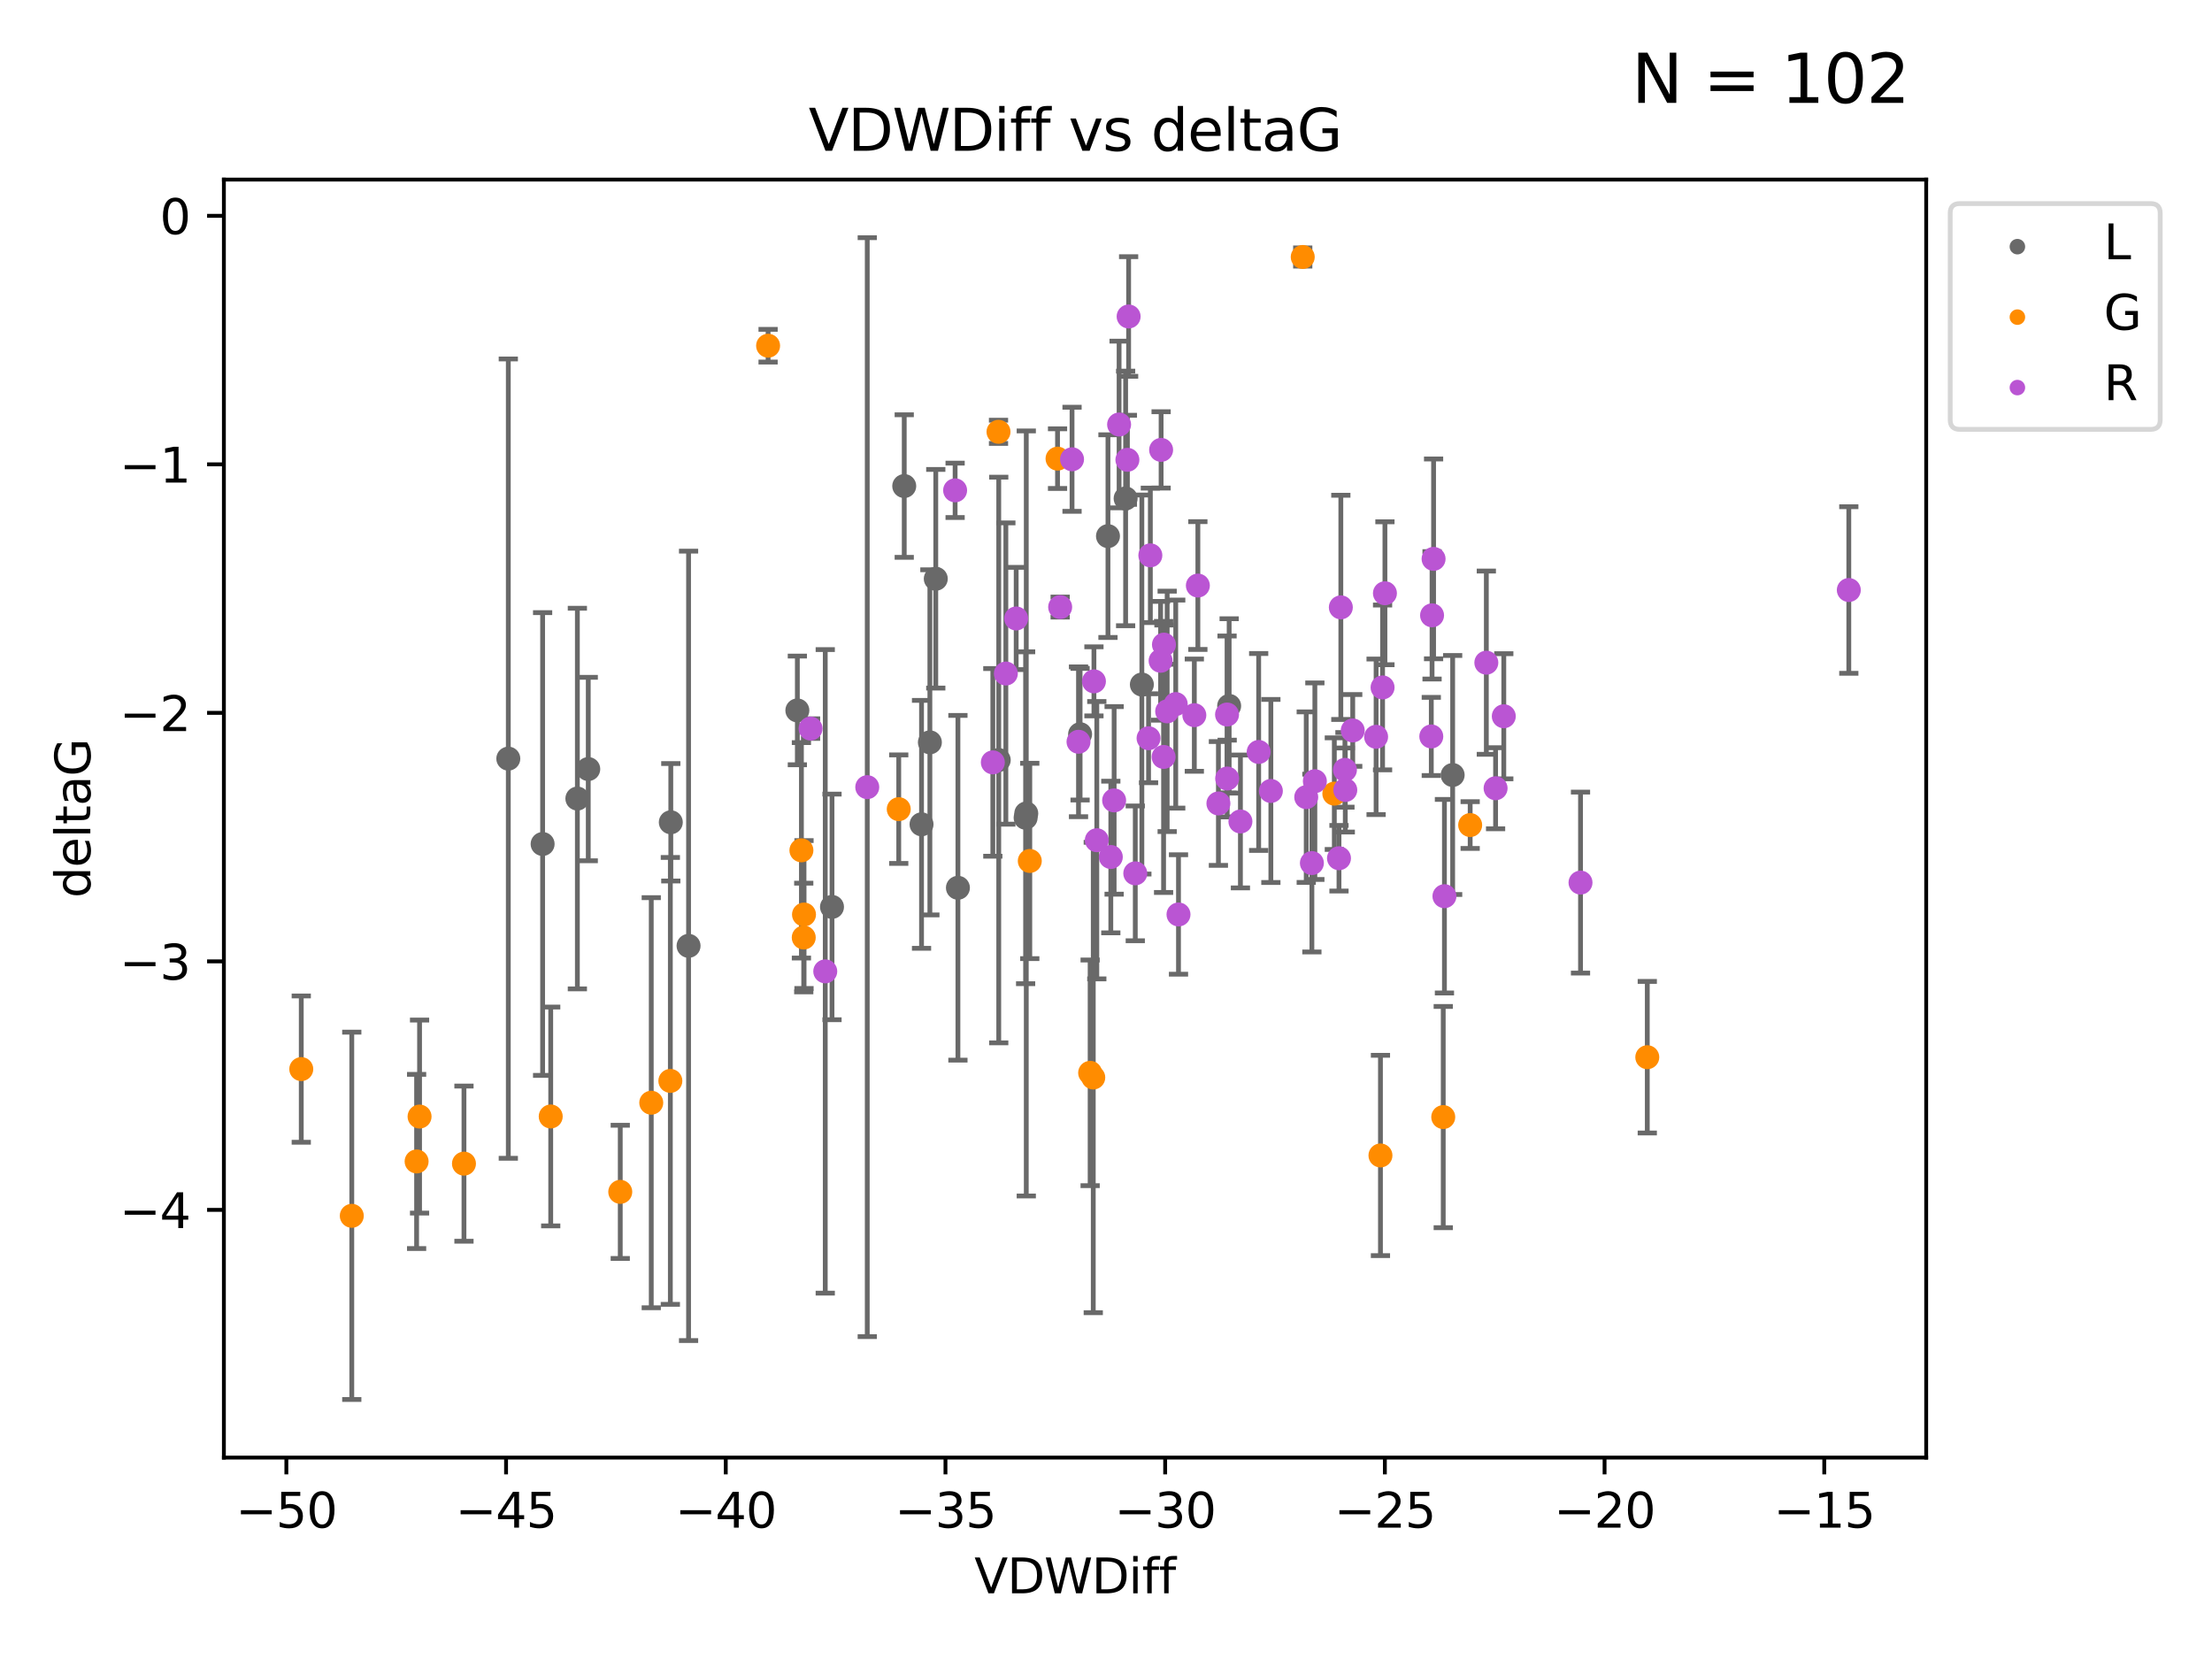 <?xml version="1.0" encoding="utf-8" standalone="no"?>
<!DOCTYPE svg PUBLIC "-//W3C//DTD SVG 1.1//EN"
  "http://www.w3.org/Graphics/SVG/1.1/DTD/svg11.dtd">
<svg xmlns:xlink="http://www.w3.org/1999/xlink" width="460.8pt" height="345.6pt" viewBox="0 0 460.8 345.6" xmlns="http://www.w3.org/2000/svg" version="1.1">
 <defs>
  <style type="text/css">*{stroke-linejoin: round; stroke-linecap: butt}</style>
 </defs>
 <g id="figure_1">
  <g id="patch_1">
   <path d="M 0 345.6 
L 460.8 345.6 
L 460.8 0 
L 0 0 
z
" style="fill: #ffffff"/>
  </g>
  <g id="axes_1">
   <g id="patch_2">
    <path d="M 46.64 303.64 
L 401.26 303.64 
L 401.26 37.411 
L 46.64 37.411 
z
" style="fill: #ffffff"/>
   </g>
   <g id="PathCollection_1">
    <defs>
     <path id="m10a510ef56" d="M 0 1.118 
C 0.297 1.118 0.581 1 0.791 0.791 
C 1 0.581 1.118 0.297 1.118 0 
C 1.118 -0.297 1 -0.581 0.791 -0.791 
C 0.581 -1 0.297 -1.118 0 -1.118 
C -0.297 -1.118 -0.581 -1 -0.791 -0.791 
C -1 -0.581 -1.118 -0.297 -1.118 0 
C -1.118 0.297 -1 0.581 -0.791 0.791 
C -0.581 1 -0.297 1.118 0 1.118 
z
" style="stroke: #696969"/>
    </defs>
    <g clip-path="url(#p4b1007b792)">
     <use xlink:href="#m10a510ef56" x="113.037" y="175.822" style="fill: #696969; stroke: #696969"/>
     <use xlink:href="#m10a510ef56" x="139.741" y="171.295" style="fill: #696969; stroke: #696969"/>
     <use xlink:href="#m10a510ef56" x="122.545" y="160.206" style="fill: #696969; stroke: #696969"/>
     <use xlink:href="#m10a510ef56" x="105.889" y="158.037" style="fill: #696969; stroke: #696969"/>
     <use xlink:href="#m10a510ef56" x="120.277" y="166.355" style="fill: #696969; stroke: #696969"/>
     <use xlink:href="#m10a510ef56" x="199.553" y="184.942" style="fill: #696969; stroke: #696969"/>
     <use xlink:href="#m10a510ef56" x="234.489" y="103.833" style="fill: #696969; stroke: #696969"/>
     <use xlink:href="#m10a510ef56" x="193.712" y="154.643" style="fill: #696969; stroke: #696969"/>
     <use xlink:href="#m10a510ef56" x="230.811" y="111.685" style="fill: #696969; stroke: #696969"/>
     <use xlink:href="#m10a510ef56" x="194.94" y="120.568" style="fill: #696969; stroke: #696969"/>
     <use xlink:href="#m10a510ef56" x="213.656" y="170.353" style="fill: #696969; stroke: #696969"/>
     <use xlink:href="#m10a510ef56" x="191.973" y="171.721" style="fill: #696969; stroke: #696969"/>
     <use xlink:href="#m10a510ef56" x="166.104" y="147.992" style="fill: #696969; stroke: #696969"/>
     <use xlink:href="#m10a510ef56" x="173.32" y="188.929" style="fill: #696969; stroke: #696969"/>
     <use xlink:href="#m10a510ef56" x="188.369" y="101.253" style="fill: #696969; stroke: #696969"/>
     <use xlink:href="#m10a510ef56" x="213.792" y="169.459" style="fill: #696969; stroke: #696969"/>
     <use xlink:href="#m10a510ef56" x="208.056" y="158.327" style="fill: #696969; stroke: #696969"/>
     <use xlink:href="#m10a510ef56" x="237.871" y="142.601" style="fill: #696969; stroke: #696969"/>
     <use xlink:href="#m10a510ef56" x="225.003" y="152.946" style="fill: #696969; stroke: #696969"/>
     <use xlink:href="#m10a510ef56" x="143.442" y="197.038" style="fill: #696969; stroke: #696969"/>
     <use xlink:href="#m10a510ef56" x="256.055" y="147.055" style="fill: #696969; stroke: #696969"/>
     <use xlink:href="#m10a510ef56" x="302.615" y="161.448" style="fill: #696969; stroke: #696969"/>
    </g>
   </g>
   <g id="PathCollection_2">
    <defs>
     <path id="mc73841400e" d="M 0 1.118 
C 0.297 1.118 0.581 1 0.791 0.791 
C 1 0.581 1.118 0.297 1.118 0 
C 1.118 -0.297 1 -0.581 0.791 -0.791 
C 0.581 -1 0.297 -1.118 0 -1.118 
C -0.297 -1.118 -0.581 -1 -0.791 -0.791 
C -1 -0.581 -1.118 -0.297 -1.118 0 
C -1.118 0.297 -1 0.581 -0.791 0.791 
C -0.581 1 -0.297 1.118 0 1.118 
z
" style="stroke: #ff8c00"/>
    </defs>
    <g clip-path="url(#p4b1007b792)">
     <use xlink:href="#mc73841400e" x="62.759" y="222.712" style="fill: #ff8c00; stroke: #ff8c00"/>
     <use xlink:href="#mc73841400e" x="86.787" y="241.949" style="fill: #ff8c00; stroke: #ff8c00"/>
     <use xlink:href="#mc73841400e" x="96.653" y="242.408" style="fill: #ff8c00; stroke: #ff8c00"/>
     <use xlink:href="#mc73841400e" x="73.283" y="253.277" style="fill: #ff8c00; stroke: #ff8c00"/>
     <use xlink:href="#mc73841400e" x="135.669" y="229.715" style="fill: #ff8c00; stroke: #ff8c00"/>
     <use xlink:href="#mc73841400e" x="114.725" y="232.582" style="fill: #ff8c00; stroke: #ff8c00"/>
     <use xlink:href="#mc73841400e" x="129.211" y="248.286" style="fill: #ff8c00; stroke: #ff8c00"/>
     <use xlink:href="#mc73841400e" x="167.435" y="195.305" style="fill: #ff8c00; stroke: #ff8c00"/>
     <use xlink:href="#mc73841400e" x="87.403" y="232.601" style="fill: #ff8c00; stroke: #ff8c00"/>
     <use xlink:href="#mc73841400e" x="166.949" y="177.138" style="fill: #ff8c00; stroke: #ff8c00"/>
     <use xlink:href="#mc73841400e" x="160.009" y="72.018" style="fill: #ff8c00; stroke: #ff8c00"/>
     <use xlink:href="#mc73841400e" x="187.225" y="168.563" style="fill: #ff8c00; stroke: #ff8c00"/>
     <use xlink:href="#mc73841400e" x="214.524" y="179.353" style="fill: #ff8c00; stroke: #ff8c00"/>
     <use xlink:href="#mc73841400e" x="139.647" y="225.172" style="fill: #ff8c00; stroke: #ff8c00"/>
     <use xlink:href="#mc73841400e" x="227.747" y="224.464" style="fill: #ff8c00; stroke: #ff8c00"/>
     <use xlink:href="#mc73841400e" x="167.489" y="190.515" style="fill: #ff8c00; stroke: #ff8c00"/>
     <use xlink:href="#mc73841400e" x="271.383" y="53.537" style="fill: #ff8c00; stroke: #ff8c00"/>
     <use xlink:href="#mc73841400e" x="300.654" y="232.707" style="fill: #ff8c00; stroke: #ff8c00"/>
     <use xlink:href="#mc73841400e" x="277.965" y="165.329" style="fill: #ff8c00; stroke: #ff8c00"/>
     <use xlink:href="#mc73841400e" x="306.263" y="171.874" style="fill: #ff8c00; stroke: #ff8c00"/>
     <use xlink:href="#mc73841400e" x="227.097" y="223.491" style="fill: #ff8c00; stroke: #ff8c00"/>
     <use xlink:href="#mc73841400e" x="287.574" y="240.702" style="fill: #ff8c00; stroke: #ff8c00"/>
     <use xlink:href="#mc73841400e" x="208.007" y="89.954" style="fill: #ff8c00; stroke: #ff8c00"/>
     <use xlink:href="#mc73841400e" x="343.16" y="220.235" style="fill: #ff8c00; stroke: #ff8c00"/>
     <use xlink:href="#mc73841400e" x="220.304" y="95.543" style="fill: #ff8c00; stroke: #ff8c00"/>
    </g>
   </g>
   <g id="PathCollection_3">
    <defs>
     <path id="meeceb2563b" d="M 0 1.118 
C 0.297 1.118 0.581 1 0.791 0.791 
C 1 0.581 1.118 0.297 1.118 0 
C 1.118 -0.297 1 -0.581 0.791 -0.791 
C 0.581 -1 0.297 -1.118 0 -1.118 
C -0.297 -1.118 -0.581 -1 -0.791 -0.791 
C -1 -0.581 -1.118 -0.297 -1.118 0 
C -1.118 0.297 -1 0.581 -0.791 0.791 
C -0.581 1 -0.297 1.118 0 1.118 
z
" style="stroke: #ba55d3"/>
    </defs>
    <g clip-path="url(#p4b1007b792)">
     <use xlink:href="#meeceb2563b" x="262.205" y="156.647" style="fill: #ba55d3; stroke: #ba55d3"/>
     <use xlink:href="#meeceb2563b" x="255.643" y="162.182" style="fill: #ba55d3; stroke: #ba55d3"/>
     <use xlink:href="#meeceb2563b" x="206.825" y="158.818" style="fill: #ba55d3; stroke: #ba55d3"/>
     <use xlink:href="#meeceb2563b" x="273.91" y="162.738" style="fill: #ba55d3; stroke: #ba55d3"/>
     <use xlink:href="#meeceb2563b" x="168.857" y="151.776" style="fill: #ba55d3; stroke: #ba55d3"/>
     <use xlink:href="#meeceb2563b" x="273.292" y="179.791" style="fill: #ba55d3; stroke: #ba55d3"/>
     <use xlink:href="#meeceb2563b" x="281.798" y="152.163" style="fill: #ba55d3; stroke: #ba55d3"/>
     <use xlink:href="#meeceb2563b" x="279.321" y="126.523" style="fill: #ba55d3; stroke: #ba55d3"/>
     <use xlink:href="#meeceb2563b" x="180.666" y="163.978" style="fill: #ba55d3; stroke: #ba55d3"/>
     <use xlink:href="#meeceb2563b" x="235.114" y="65.93" style="fill: #ba55d3; stroke: #ba55d3"/>
     <use xlink:href="#meeceb2563b" x="228.484" y="175.031" style="fill: #ba55d3; stroke: #ba55d3"/>
     <use xlink:href="#meeceb2563b" x="211.689" y="128.839" style="fill: #ba55d3; stroke: #ba55d3"/>
     <use xlink:href="#meeceb2563b" x="243.143" y="148.188" style="fill: #ba55d3; stroke: #ba55d3"/>
     <use xlink:href="#meeceb2563b" x="242.473" y="134.289" style="fill: #ba55d3; stroke: #ba55d3"/>
     <use xlink:href="#meeceb2563b" x="313.267" y="149.21" style="fill: #ba55d3; stroke: #ba55d3"/>
     <use xlink:href="#meeceb2563b" x="245.503" y="190.5" style="fill: #ba55d3; stroke: #ba55d3"/>
     <use xlink:href="#meeceb2563b" x="239.267" y="153.79" style="fill: #ba55d3; stroke: #ba55d3"/>
     <use xlink:href="#meeceb2563b" x="329.25" y="183.86" style="fill: #ba55d3; stroke: #ba55d3"/>
     <use xlink:href="#meeceb2563b" x="280.248" y="164.573" style="fill: #ba55d3; stroke: #ba55d3"/>
     <use xlink:href="#meeceb2563b" x="272.113" y="166.058" style="fill: #ba55d3; stroke: #ba55d3"/>
     <use xlink:href="#meeceb2563b" x="298.642" y="116.425" style="fill: #ba55d3; stroke: #ba55d3"/>
     <use xlink:href="#meeceb2563b" x="223.326" y="95.678" style="fill: #ba55d3; stroke: #ba55d3"/>
     <use xlink:href="#meeceb2563b" x="300.903" y="186.694" style="fill: #ba55d3; stroke: #ba55d3"/>
     <use xlink:href="#meeceb2563b" x="249.538" y="121.982" style="fill: #ba55d3; stroke: #ba55d3"/>
     <use xlink:href="#meeceb2563b" x="288.015" y="143.206" style="fill: #ba55d3; stroke: #ba55d3"/>
     <use xlink:href="#meeceb2563b" x="239.639" y="115.69" style="fill: #ba55d3; stroke: #ba55d3"/>
     <use xlink:href="#meeceb2563b" x="242.396" y="157.682" style="fill: #ba55d3; stroke: #ba55d3"/>
     <use xlink:href="#meeceb2563b" x="209.539" y="140.309" style="fill: #ba55d3; stroke: #ba55d3"/>
     <use xlink:href="#meeceb2563b" x="231.403" y="178.529" style="fill: #ba55d3; stroke: #ba55d3"/>
     <use xlink:href="#meeceb2563b" x="280.177" y="160.374" style="fill: #ba55d3; stroke: #ba55d3"/>
     <use xlink:href="#meeceb2563b" x="286.667" y="153.488" style="fill: #ba55d3; stroke: #ba55d3"/>
     <use xlink:href="#meeceb2563b" x="233.128" y="88.432" style="fill: #ba55d3; stroke: #ba55d3"/>
     <use xlink:href="#meeceb2563b" x="244.926" y="146.674" style="fill: #ba55d3; stroke: #ba55d3"/>
     <use xlink:href="#meeceb2563b" x="241.776" y="137.652" style="fill: #ba55d3; stroke: #ba55d3"/>
     <use xlink:href="#meeceb2563b" x="278.935" y="178.786" style="fill: #ba55d3; stroke: #ba55d3"/>
     <use xlink:href="#meeceb2563b" x="220.851" y="126.465" style="fill: #ba55d3; stroke: #ba55d3"/>
     <use xlink:href="#meeceb2563b" x="258.403" y="171.128" style="fill: #ba55d3; stroke: #ba55d3"/>
     <use xlink:href="#meeceb2563b" x="198.968" y="102.146" style="fill: #ba55d3; stroke: #ba55d3"/>
     <use xlink:href="#meeceb2563b" x="234.858" y="95.785" style="fill: #ba55d3; stroke: #ba55d3"/>
     <use xlink:href="#meeceb2563b" x="232.094" y="166.736" style="fill: #ba55d3; stroke: #ba55d3"/>
     <use xlink:href="#meeceb2563b" x="171.916" y="202.352" style="fill: #ba55d3; stroke: #ba55d3"/>
     <use xlink:href="#meeceb2563b" x="309.631" y="138.048" style="fill: #ba55d3; stroke: #ba55d3"/>
     <use xlink:href="#meeceb2563b" x="298.164" y="153.416" style="fill: #ba55d3; stroke: #ba55d3"/>
     <use xlink:href="#meeceb2563b" x="227.888" y="141.938" style="fill: #ba55d3; stroke: #ba55d3"/>
     <use xlink:href="#meeceb2563b" x="385.141" y="122.911" style="fill: #ba55d3; stroke: #ba55d3"/>
     <use xlink:href="#meeceb2563b" x="298.324" y="128.184" style="fill: #ba55d3; stroke: #ba55d3"/>
     <use xlink:href="#meeceb2563b" x="288.507" y="123.585" style="fill: #ba55d3; stroke: #ba55d3"/>
     <use xlink:href="#meeceb2563b" x="253.817" y="167.373" style="fill: #ba55d3; stroke: #ba55d3"/>
     <use xlink:href="#meeceb2563b" x="311.559" y="164.206" style="fill: #ba55d3; stroke: #ba55d3"/>
     <use xlink:href="#meeceb2563b" x="255.618" y="148.851" style="fill: #ba55d3; stroke: #ba55d3"/>
     <use xlink:href="#meeceb2563b" x="264.745" y="164.773" style="fill: #ba55d3; stroke: #ba55d3"/>
     <use xlink:href="#meeceb2563b" x="224.674" y="154.526" style="fill: #ba55d3; stroke: #ba55d3"/>
     <use xlink:href="#meeceb2563b" x="248.801" y="148.982" style="fill: #ba55d3; stroke: #ba55d3"/>
     <use xlink:href="#meeceb2563b" x="236.5" y="181.934" style="fill: #ba55d3; stroke: #ba55d3"/>
     <use xlink:href="#meeceb2563b" x="241.881" y="93.721" style="fill: #ba55d3; stroke: #ba55d3"/>
    </g>
   </g>
   <g id="matplotlib.axis_1">
    <g id="xtick_1">
     <g id="line2d_1">
      <defs>
       <path id="m3b49c0dbe7" d="M 0 0 
L 0 3.5 
" style="stroke: #000000; stroke-width: 0.8"/>
      </defs>
      <g>
       <use xlink:href="#m3b49c0dbe7" x="59.654" y="303.64" style="stroke: #000000; stroke-width: 0.8"/>
      </g>
     </g>
     <g id="text_1">
      <!-- −50 -->
      <g transform="translate(49.102 318.238)scale(0.1 -0.1)">
       <defs>
        <path id="DejaVuSans-2212" d="M 678 2272 
L 4684 2272 
L 4684 1741 
L 678 1741 
L 678 2272 
z
" transform="scale(0.016)"/>
        <path id="DejaVuSans-35" d="M 691 4666 
L 3169 4666 
L 3169 4134 
L 1269 4134 
L 1269 2991 
Q 1406 3038 1543 3061 
Q 1681 3084 1819 3084 
Q 2600 3084 3056 2656 
Q 3513 2228 3513 1497 
Q 3513 744 3044 326 
Q 2575 -91 1722 -91 
Q 1428 -91 1123 -41 
Q 819 9 494 109 
L 494 744 
Q 775 591 1075 516 
Q 1375 441 1709 441 
Q 2250 441 2565 725 
Q 2881 1009 2881 1497 
Q 2881 1984 2565 2268 
Q 2250 2553 1709 2553 
Q 1456 2553 1204 2497 
Q 953 2441 691 2322 
L 691 4666 
z
" transform="scale(0.016)"/>
        <path id="DejaVuSans-30" d="M 2034 4250 
Q 1547 4250 1301 3770 
Q 1056 3291 1056 2328 
Q 1056 1369 1301 889 
Q 1547 409 2034 409 
Q 2525 409 2770 889 
Q 3016 1369 3016 2328 
Q 3016 3291 2770 3770 
Q 2525 4250 2034 4250 
z
M 2034 4750 
Q 2819 4750 3233 4129 
Q 3647 3509 3647 2328 
Q 3647 1150 3233 529 
Q 2819 -91 2034 -91 
Q 1250 -91 836 529 
Q 422 1150 422 2328 
Q 422 3509 836 4129 
Q 1250 4750 2034 4750 
z
" transform="scale(0.016)"/>
       </defs>
       <use xlink:href="#DejaVuSans-2212"/>
       <use xlink:href="#DejaVuSans-35" x="83.789"/>
       <use xlink:href="#DejaVuSans-30" x="147.412"/>
      </g>
     </g>
    </g>
    <g id="xtick_2">
     <g id="line2d_2">
      <g>
       <use xlink:href="#m3b49c0dbe7" x="105.422" y="303.64" style="stroke: #000000; stroke-width: 0.8"/>
      </g>
     </g>
     <g id="text_2">
      <!-- −45 -->
      <g transform="translate(94.87 318.238)scale(0.1 -0.1)">
       <defs>
        <path id="DejaVuSans-34" d="M 2419 4116 
L 825 1625 
L 2419 1625 
L 2419 4116 
z
M 2253 4666 
L 3047 4666 
L 3047 1625 
L 3713 1625 
L 3713 1100 
L 3047 1100 
L 3047 0 
L 2419 0 
L 2419 1100 
L 313 1100 
L 313 1709 
L 2253 4666 
z
" transform="scale(0.016)"/>
       </defs>
       <use xlink:href="#DejaVuSans-2212"/>
       <use xlink:href="#DejaVuSans-34" x="83.789"/>
       <use xlink:href="#DejaVuSans-35" x="147.412"/>
      </g>
     </g>
    </g>
    <g id="xtick_3">
     <g id="line2d_3">
      <g>
       <use xlink:href="#m3b49c0dbe7" x="151.19" y="303.64" style="stroke: #000000; stroke-width: 0.8"/>
      </g>
     </g>
     <g id="text_3">
      <!-- −40 -->
      <g transform="translate(140.637 318.238)scale(0.1 -0.1)">
       <use xlink:href="#DejaVuSans-2212"/>
       <use xlink:href="#DejaVuSans-34" x="83.789"/>
       <use xlink:href="#DejaVuSans-30" x="147.412"/>
      </g>
     </g>
    </g>
    <g id="xtick_4">
     <g id="line2d_4">
      <g>
       <use xlink:href="#m3b49c0dbe7" x="196.958" y="303.64" style="stroke: #000000; stroke-width: 0.8"/>
      </g>
     </g>
     <g id="text_4">
      <!-- −35 -->
      <g transform="translate(186.405 318.238)scale(0.1 -0.1)">
       <defs>
        <path id="DejaVuSans-33" d="M 2597 2516 
Q 3050 2419 3304 2112 
Q 3559 1806 3559 1356 
Q 3559 666 3084 287 
Q 2609 -91 1734 -91 
Q 1441 -91 1130 -33 
Q 819 25 488 141 
L 488 750 
Q 750 597 1062 519 
Q 1375 441 1716 441 
Q 2309 441 2620 675 
Q 2931 909 2931 1356 
Q 2931 1769 2642 2001 
Q 2353 2234 1838 2234 
L 1294 2234 
L 1294 2753 
L 1863 2753 
Q 2328 2753 2575 2939 
Q 2822 3125 2822 3475 
Q 2822 3834 2567 4026 
Q 2313 4219 1838 4219 
Q 1578 4219 1281 4162 
Q 984 4106 628 3988 
L 628 4550 
Q 988 4650 1302 4700 
Q 1616 4750 1894 4750 
Q 2613 4750 3031 4423 
Q 3450 4097 3450 3541 
Q 3450 3153 3228 2886 
Q 3006 2619 2597 2516 
z
" transform="scale(0.016)"/>
       </defs>
       <use xlink:href="#DejaVuSans-2212"/>
       <use xlink:href="#DejaVuSans-33" x="83.789"/>
       <use xlink:href="#DejaVuSans-35" x="147.412"/>
      </g>
     </g>
    </g>
    <g id="xtick_5">
     <g id="line2d_5">
      <g>
       <use xlink:href="#m3b49c0dbe7" x="242.725" y="303.64" style="stroke: #000000; stroke-width: 0.8"/>
      </g>
     </g>
     <g id="text_5">
      <!-- −30 -->
      <g transform="translate(232.173 318.238)scale(0.1 -0.1)">
       <use xlink:href="#DejaVuSans-2212"/>
       <use xlink:href="#DejaVuSans-33" x="83.789"/>
       <use xlink:href="#DejaVuSans-30" x="147.412"/>
      </g>
     </g>
    </g>
    <g id="xtick_6">
     <g id="line2d_6">
      <g>
       <use xlink:href="#m3b49c0dbe7" x="288.493" y="303.64" style="stroke: #000000; stroke-width: 0.8"/>
      </g>
     </g>
     <g id="text_6">
      <!-- −25 -->
      <g transform="translate(277.941 318.238)scale(0.1 -0.1)">
       <defs>
        <path id="DejaVuSans-32" d="M 1228 531 
L 3431 531 
L 3431 0 
L 469 0 
L 469 531 
Q 828 903 1448 1529 
Q 2069 2156 2228 2338 
Q 2531 2678 2651 2914 
Q 2772 3150 2772 3378 
Q 2772 3750 2511 3984 
Q 2250 4219 1831 4219 
Q 1534 4219 1204 4116 
Q 875 4013 500 3803 
L 500 4441 
Q 881 4594 1212 4672 
Q 1544 4750 1819 4750 
Q 2544 4750 2975 4387 
Q 3406 4025 3406 3419 
Q 3406 3131 3298 2873 
Q 3191 2616 2906 2266 
Q 2828 2175 2409 1742 
Q 1991 1309 1228 531 
z
" transform="scale(0.016)"/>
       </defs>
       <use xlink:href="#DejaVuSans-2212"/>
       <use xlink:href="#DejaVuSans-32" x="83.789"/>
       <use xlink:href="#DejaVuSans-35" x="147.412"/>
      </g>
     </g>
    </g>
    <g id="xtick_7">
     <g id="line2d_7">
      <g>
       <use xlink:href="#m3b49c0dbe7" x="334.261" y="303.64" style="stroke: #000000; stroke-width: 0.8"/>
      </g>
     </g>
     <g id="text_7">
      <!-- −20 -->
      <g transform="translate(323.709 318.238)scale(0.1 -0.1)">
       <use xlink:href="#DejaVuSans-2212"/>
       <use xlink:href="#DejaVuSans-32" x="83.789"/>
       <use xlink:href="#DejaVuSans-30" x="147.412"/>
      </g>
     </g>
    </g>
    <g id="xtick_8">
     <g id="line2d_8">
      <g>
       <use xlink:href="#m3b49c0dbe7" x="380.029" y="303.64" style="stroke: #000000; stroke-width: 0.8"/>
      </g>
     </g>
     <g id="text_8">
      <!-- −15 -->
      <g transform="translate(369.476 318.238)scale(0.1 -0.1)">
       <defs>
        <path id="DejaVuSans-31" d="M 794 531 
L 1825 531 
L 1825 4091 
L 703 3866 
L 703 4441 
L 1819 4666 
L 2450 4666 
L 2450 531 
L 3481 531 
L 3481 0 
L 794 0 
L 794 531 
z
" transform="scale(0.016)"/>
       </defs>
       <use xlink:href="#DejaVuSans-2212"/>
       <use xlink:href="#DejaVuSans-31" x="83.789"/>
       <use xlink:href="#DejaVuSans-35" x="147.412"/>
      </g>
     </g>
    </g>
    <g id="text_9">
     <!-- VDWDiff -->
     <g transform="translate(202.977 331.917)scale(0.1 -0.1)">
      <defs>
       <path id="DejaVuSans-56" d="M 1831 0 
L 50 4666 
L 709 4666 
L 2188 738 
L 3669 4666 
L 4325 4666 
L 2547 0 
L 1831 0 
z
" transform="scale(0.016)"/>
       <path id="DejaVuSans-44" d="M 1259 4147 
L 1259 519 
L 2022 519 
Q 2988 519 3436 956 
Q 3884 1394 3884 2338 
Q 3884 3275 3436 3711 
Q 2988 4147 2022 4147 
L 1259 4147 
z
M 628 4666 
L 1925 4666 
Q 3281 4666 3915 4102 
Q 4550 3538 4550 2338 
Q 4550 1131 3912 565 
Q 3275 0 1925 0 
L 628 0 
L 628 4666 
z
" transform="scale(0.016)"/>
       <path id="DejaVuSans-57" d="M 213 4666 
L 850 4666 
L 1831 722 
L 2809 4666 
L 3519 4666 
L 4500 722 
L 5478 4666 
L 6119 4666 
L 4947 0 
L 4153 0 
L 3169 4050 
L 2175 0 
L 1381 0 
L 213 4666 
z
" transform="scale(0.016)"/>
       <path id="DejaVuSans-69" d="M 603 3500 
L 1178 3500 
L 1178 0 
L 603 0 
L 603 3500 
z
M 603 4863 
L 1178 4863 
L 1178 4134 
L 603 4134 
L 603 4863 
z
" transform="scale(0.016)"/>
       <path id="DejaVuSans-66" d="M 2375 4863 
L 2375 4384 
L 1825 4384 
Q 1516 4384 1395 4259 
Q 1275 4134 1275 3809 
L 1275 3500 
L 2222 3500 
L 2222 3053 
L 1275 3053 
L 1275 0 
L 697 0 
L 697 3053 
L 147 3053 
L 147 3500 
L 697 3500 
L 697 3744 
Q 697 4328 969 4595 
Q 1241 4863 1831 4863 
L 2375 4863 
z
" transform="scale(0.016)"/>
      </defs>
      <use xlink:href="#DejaVuSans-56"/>
      <use xlink:href="#DejaVuSans-44" x="68.408"/>
      <use xlink:href="#DejaVuSans-57" x="145.41"/>
      <use xlink:href="#DejaVuSans-44" x="244.287"/>
      <use xlink:href="#DejaVuSans-69" x="321.289"/>
      <use xlink:href="#DejaVuSans-66" x="349.072"/>
      <use xlink:href="#DejaVuSans-66" x="384.277"/>
     </g>
    </g>
   </g>
   <g id="matplotlib.axis_2">
    <g id="ytick_1">
     <g id="line2d_9">
      <defs>
       <path id="mbe7246f6e0" d="M 0 0 
L -3.5 0 
" style="stroke: #000000; stroke-width: 0.8"/>
      </defs>
      <g>
       <use xlink:href="#mbe7246f6e0" x="46.64" y="252.039" style="stroke: #000000; stroke-width: 0.8"/>
      </g>
     </g>
     <g id="text_10">
      <!-- −4 -->
      <g transform="translate(24.898 255.839)scale(0.1 -0.1)">
       <use xlink:href="#DejaVuSans-2212"/>
       <use xlink:href="#DejaVuSans-34" x="83.789"/>
      </g>
     </g>
    </g>
    <g id="ytick_2">
     <g id="line2d_10">
      <g>
       <use xlink:href="#mbe7246f6e0" x="46.64" y="200.27" style="stroke: #000000; stroke-width: 0.8"/>
      </g>
     </g>
     <g id="text_11">
      <!-- −3 -->
      <g transform="translate(24.898 204.069)scale(0.1 -0.1)">
       <use xlink:href="#DejaVuSans-2212"/>
       <use xlink:href="#DejaVuSans-33" x="83.789"/>
      </g>
     </g>
    </g>
    <g id="ytick_3">
     <g id="line2d_11">
      <g>
       <use xlink:href="#mbe7246f6e0" x="46.64" y="148.501" style="stroke: #000000; stroke-width: 0.8"/>
      </g>
     </g>
     <g id="text_12">
      <!-- −2 -->
      <g transform="translate(24.898 152.3)scale(0.1 -0.1)">
       <use xlink:href="#DejaVuSans-2212"/>
       <use xlink:href="#DejaVuSans-32" x="83.789"/>
      </g>
     </g>
    </g>
    <g id="ytick_4">
     <g id="line2d_12">
      <g>
       <use xlink:href="#mbe7246f6e0" x="46.64" y="96.732" style="stroke: #000000; stroke-width: 0.8"/>
      </g>
     </g>
     <g id="text_13">
      <!-- −1 -->
      <g transform="translate(24.898 100.531)scale(0.1 -0.1)">
       <use xlink:href="#DejaVuSans-2212"/>
       <use xlink:href="#DejaVuSans-31" x="83.789"/>
      </g>
     </g>
    </g>
    <g id="ytick_5">
     <g id="line2d_13">
      <g>
       <use xlink:href="#mbe7246f6e0" x="46.64" y="44.962" style="stroke: #000000; stroke-width: 0.8"/>
      </g>
     </g>
     <g id="text_14">
      <!-- 0 -->
      <g transform="translate(33.278 48.762)scale(0.1 -0.1)">
       <use xlink:href="#DejaVuSans-30"/>
      </g>
     </g>
    </g>
    <g id="text_15">
     <!-- deltaG -->
     <g transform="translate(18.818 187.064)rotate(-90)scale(0.1 -0.1)">
      <defs>
       <path id="DejaVuSans-64" d="M 2906 2969 
L 2906 4863 
L 3481 4863 
L 3481 0 
L 2906 0 
L 2906 525 
Q 2725 213 2448 61 
Q 2172 -91 1784 -91 
Q 1150 -91 751 415 
Q 353 922 353 1747 
Q 353 2572 751 3078 
Q 1150 3584 1784 3584 
Q 2172 3584 2448 3432 
Q 2725 3281 2906 2969 
z
M 947 1747 
Q 947 1113 1208 752 
Q 1469 391 1925 391 
Q 2381 391 2643 752 
Q 2906 1113 2906 1747 
Q 2906 2381 2643 2742 
Q 2381 3103 1925 3103 
Q 1469 3103 1208 2742 
Q 947 2381 947 1747 
z
" transform="scale(0.016)"/>
       <path id="DejaVuSans-65" d="M 3597 1894 
L 3597 1613 
L 953 1613 
Q 991 1019 1311 708 
Q 1631 397 2203 397 
Q 2534 397 2845 478 
Q 3156 559 3463 722 
L 3463 178 
Q 3153 47 2828 -22 
Q 2503 -91 2169 -91 
Q 1331 -91 842 396 
Q 353 884 353 1716 
Q 353 2575 817 3079 
Q 1281 3584 2069 3584 
Q 2775 3584 3186 3129 
Q 3597 2675 3597 1894 
z
M 3022 2063 
Q 3016 2534 2758 2815 
Q 2500 3097 2075 3097 
Q 1594 3097 1305 2825 
Q 1016 2553 972 2059 
L 3022 2063 
z
" transform="scale(0.016)"/>
       <path id="DejaVuSans-6c" d="M 603 4863 
L 1178 4863 
L 1178 0 
L 603 0 
L 603 4863 
z
" transform="scale(0.016)"/>
       <path id="DejaVuSans-74" d="M 1172 4494 
L 1172 3500 
L 2356 3500 
L 2356 3053 
L 1172 3053 
L 1172 1153 
Q 1172 725 1289 603 
Q 1406 481 1766 481 
L 2356 481 
L 2356 0 
L 1766 0 
Q 1100 0 847 248 
Q 594 497 594 1153 
L 594 3053 
L 172 3053 
L 172 3500 
L 594 3500 
L 594 4494 
L 1172 4494 
z
" transform="scale(0.016)"/>
       <path id="DejaVuSans-61" d="M 2194 1759 
Q 1497 1759 1228 1600 
Q 959 1441 959 1056 
Q 959 750 1161 570 
Q 1363 391 1709 391 
Q 2188 391 2477 730 
Q 2766 1069 2766 1631 
L 2766 1759 
L 2194 1759 
z
M 3341 1997 
L 3341 0 
L 2766 0 
L 2766 531 
Q 2569 213 2275 61 
Q 1981 -91 1556 -91 
Q 1019 -91 701 211 
Q 384 513 384 1019 
Q 384 1609 779 1909 
Q 1175 2209 1959 2209 
L 2766 2209 
L 2766 2266 
Q 2766 2663 2505 2880 
Q 2244 3097 1772 3097 
Q 1472 3097 1187 3025 
Q 903 2953 641 2809 
L 641 3341 
Q 956 3463 1253 3523 
Q 1550 3584 1831 3584 
Q 2591 3584 2966 3190 
Q 3341 2797 3341 1997 
z
" transform="scale(0.016)"/>
       <path id="DejaVuSans-47" d="M 3809 666 
L 3809 1919 
L 2778 1919 
L 2778 2438 
L 4434 2438 
L 4434 434 
Q 4069 175 3628 42 
Q 3188 -91 2688 -91 
Q 1594 -91 976 548 
Q 359 1188 359 2328 
Q 359 3472 976 4111 
Q 1594 4750 2688 4750 
Q 3144 4750 3555 4637 
Q 3966 4525 4313 4306 
L 4313 3634 
Q 3963 3931 3569 4081 
Q 3175 4231 2741 4231 
Q 1884 4231 1454 3753 
Q 1025 3275 1025 2328 
Q 1025 1384 1454 906 
Q 1884 428 2741 428 
Q 3075 428 3337 486 
Q 3600 544 3809 666 
z
" transform="scale(0.016)"/>
      </defs>
      <use xlink:href="#DejaVuSans-64"/>
      <use xlink:href="#DejaVuSans-65" x="63.477"/>
      <use xlink:href="#DejaVuSans-6c" x="125"/>
      <use xlink:href="#DejaVuSans-74" x="152.783"/>
      <use xlink:href="#DejaVuSans-61" x="191.992"/>
      <use xlink:href="#DejaVuSans-47" x="253.271"/>
     </g>
    </g>
   </g>
   <g id="LineCollection_1">
    <path d="M 113.037 224.022 
L 113.037 127.623 
" clip-path="url(#p4b1007b792)" style="fill: none; stroke: #696969"/>
    <path d="M 139.741 183.524 
L 139.741 159.065 
" clip-path="url(#p4b1007b792)" style="fill: none; stroke: #696969"/>
    <path d="M 122.545 179.315 
L 122.545 141.098 
" clip-path="url(#p4b1007b792)" style="fill: none; stroke: #696969"/>
    <path d="M 105.889 241.293 
L 105.889 74.781 
" clip-path="url(#p4b1007b792)" style="fill: none; stroke: #696969"/>
    <path d="M 120.277 206.006 
L 120.277 126.704 
" clip-path="url(#p4b1007b792)" style="fill: none; stroke: #696969"/>
    <path d="M 199.553 220.845 
L 199.553 149.038 
" clip-path="url(#p4b1007b792)" style="fill: none; stroke: #696969"/>
    <path d="M 234.489 130.35 
L 234.489 77.316 
" clip-path="url(#p4b1007b792)" style="fill: none; stroke: #696969"/>
    <path d="M 193.712 190.591 
L 193.712 118.695 
" clip-path="url(#p4b1007b792)" style="fill: none; stroke: #696969"/>
    <path d="M 230.811 132.797 
L 230.811 90.573 
" clip-path="url(#p4b1007b792)" style="fill: none; stroke: #696969"/>
    <path d="M 194.94 143.338 
L 194.94 97.797 
" clip-path="url(#p4b1007b792)" style="fill: none; stroke: #696969"/>
    <path d="M 213.656 204.923 
L 213.656 135.783 
" clip-path="url(#p4b1007b792)" style="fill: none; stroke: #696969"/>
    <path d="M 191.973 197.544 
L 191.973 145.898 
" clip-path="url(#p4b1007b792)" style="fill: none; stroke: #696969"/>
    <path d="M 166.104 159.312 
L 166.104 136.673 
" clip-path="url(#p4b1007b792)" style="fill: none; stroke: #696969"/>
    <path d="M 173.32 212.428 
L 173.32 165.43 
" clip-path="url(#p4b1007b792)" style="fill: none; stroke: #696969"/>
    <path d="M 188.369 116.1 
L 188.369 86.406 
" clip-path="url(#p4b1007b792)" style="fill: none; stroke: #696969"/>
    <path d="M 213.792 249.146 
L 213.792 89.772 
" clip-path="url(#p4b1007b792)" style="fill: none; stroke: #696969"/>
    <path d="M 208.056 217.249 
L 208.056 99.405 
" clip-path="url(#p4b1007b792)" style="fill: none; stroke: #696969"/>
    <path d="M 237.871 182.081 
L 237.871 103.122 
" clip-path="url(#p4b1007b792)" style="fill: none; stroke: #696969"/>
    <path d="M 225.003 166.658 
L 225.003 139.235 
" clip-path="url(#p4b1007b792)" style="fill: none; stroke: #696969"/>
    <path d="M 143.442 279.266 
L 143.442 114.811 
" clip-path="url(#p4b1007b792)" style="fill: none; stroke: #696969"/>
    <path d="M 256.055 165.218 
L 256.055 128.892 
" clip-path="url(#p4b1007b792)" style="fill: none; stroke: #696969"/>
    <path d="M 302.615 186.343 
L 302.615 136.554 
" clip-path="url(#p4b1007b792)" style="fill: none; stroke: #696969"/>
   </g>
   <g id="line2d_14">
    <defs>
     <path id="m6b12c63259" d="M 2 0 
L -2 -0 
" style="stroke: #696969"/>
    </defs>
    <g clip-path="url(#p4b1007b792)">
     <use xlink:href="#m6b12c63259" x="113.037" y="224.022" style="fill: #696969; stroke: #696969"/>
     <use xlink:href="#m6b12c63259" x="139.741" y="183.524" style="fill: #696969; stroke: #696969"/>
     <use xlink:href="#m6b12c63259" x="122.545" y="179.315" style="fill: #696969; stroke: #696969"/>
     <use xlink:href="#m6b12c63259" x="105.889" y="241.293" style="fill: #696969; stroke: #696969"/>
     <use xlink:href="#m6b12c63259" x="120.277" y="206.006" style="fill: #696969; stroke: #696969"/>
     <use xlink:href="#m6b12c63259" x="199.553" y="220.845" style="fill: #696969; stroke: #696969"/>
     <use xlink:href="#m6b12c63259" x="234.489" y="130.35" style="fill: #696969; stroke: #696969"/>
     <use xlink:href="#m6b12c63259" x="193.712" y="190.591" style="fill: #696969; stroke: #696969"/>
     <use xlink:href="#m6b12c63259" x="230.811" y="132.797" style="fill: #696969; stroke: #696969"/>
     <use xlink:href="#m6b12c63259" x="194.94" y="143.338" style="fill: #696969; stroke: #696969"/>
     <use xlink:href="#m6b12c63259" x="213.656" y="204.923" style="fill: #696969; stroke: #696969"/>
     <use xlink:href="#m6b12c63259" x="191.973" y="197.544" style="fill: #696969; stroke: #696969"/>
     <use xlink:href="#m6b12c63259" x="166.104" y="159.312" style="fill: #696969; stroke: #696969"/>
     <use xlink:href="#m6b12c63259" x="173.32" y="212.428" style="fill: #696969; stroke: #696969"/>
     <use xlink:href="#m6b12c63259" x="188.369" y="116.1" style="fill: #696969; stroke: #696969"/>
     <use xlink:href="#m6b12c63259" x="213.792" y="249.146" style="fill: #696969; stroke: #696969"/>
     <use xlink:href="#m6b12c63259" x="208.056" y="217.249" style="fill: #696969; stroke: #696969"/>
     <use xlink:href="#m6b12c63259" x="237.871" y="182.081" style="fill: #696969; stroke: #696969"/>
     <use xlink:href="#m6b12c63259" x="225.003" y="166.658" style="fill: #696969; stroke: #696969"/>
     <use xlink:href="#m6b12c63259" x="143.442" y="279.266" style="fill: #696969; stroke: #696969"/>
     <use xlink:href="#m6b12c63259" x="256.055" y="165.218" style="fill: #696969; stroke: #696969"/>
     <use xlink:href="#m6b12c63259" x="302.615" y="186.343" style="fill: #696969; stroke: #696969"/>
    </g>
   </g>
   <g id="line2d_15">
    <g clip-path="url(#p4b1007b792)">
     <use xlink:href="#m6b12c63259" x="113.037" y="127.623" style="fill: #696969; stroke: #696969"/>
     <use xlink:href="#m6b12c63259" x="139.741" y="159.065" style="fill: #696969; stroke: #696969"/>
     <use xlink:href="#m6b12c63259" x="122.545" y="141.098" style="fill: #696969; stroke: #696969"/>
     <use xlink:href="#m6b12c63259" x="105.889" y="74.781" style="fill: #696969; stroke: #696969"/>
     <use xlink:href="#m6b12c63259" x="120.277" y="126.704" style="fill: #696969; stroke: #696969"/>
     <use xlink:href="#m6b12c63259" x="199.553" y="149.038" style="fill: #696969; stroke: #696969"/>
     <use xlink:href="#m6b12c63259" x="234.489" y="77.316" style="fill: #696969; stroke: #696969"/>
     <use xlink:href="#m6b12c63259" x="193.712" y="118.695" style="fill: #696969; stroke: #696969"/>
     <use xlink:href="#m6b12c63259" x="230.811" y="90.573" style="fill: #696969; stroke: #696969"/>
     <use xlink:href="#m6b12c63259" x="194.94" y="97.797" style="fill: #696969; stroke: #696969"/>
     <use xlink:href="#m6b12c63259" x="213.656" y="135.783" style="fill: #696969; stroke: #696969"/>
     <use xlink:href="#m6b12c63259" x="191.973" y="145.898" style="fill: #696969; stroke: #696969"/>
     <use xlink:href="#m6b12c63259" x="166.104" y="136.673" style="fill: #696969; stroke: #696969"/>
     <use xlink:href="#m6b12c63259" x="173.32" y="165.43" style="fill: #696969; stroke: #696969"/>
     <use xlink:href="#m6b12c63259" x="188.369" y="86.406" style="fill: #696969; stroke: #696969"/>
     <use xlink:href="#m6b12c63259" x="213.792" y="89.772" style="fill: #696969; stroke: #696969"/>
     <use xlink:href="#m6b12c63259" x="208.056" y="99.405" style="fill: #696969; stroke: #696969"/>
     <use xlink:href="#m6b12c63259" x="237.871" y="103.122" style="fill: #696969; stroke: #696969"/>
     <use xlink:href="#m6b12c63259" x="225.003" y="139.235" style="fill: #696969; stroke: #696969"/>
     <use xlink:href="#m6b12c63259" x="143.442" y="114.811" style="fill: #696969; stroke: #696969"/>
     <use xlink:href="#m6b12c63259" x="256.055" y="128.892" style="fill: #696969; stroke: #696969"/>
     <use xlink:href="#m6b12c63259" x="302.615" y="136.554" style="fill: #696969; stroke: #696969"/>
    </g>
   </g>
   <g id="LineCollection_2">
    <path d="M 62.759 237.949 
L 62.759 207.475 
" clip-path="url(#p4b1007b792)" style="fill: none; stroke: #696969"/>
    <path d="M 86.787 260.094 
L 86.787 223.805 
" clip-path="url(#p4b1007b792)" style="fill: none; stroke: #696969"/>
    <path d="M 96.653 258.571 
L 96.653 226.245 
" clip-path="url(#p4b1007b792)" style="fill: none; stroke: #696969"/>
    <path d="M 73.283 291.539 
L 73.283 215.016 
" clip-path="url(#p4b1007b792)" style="fill: none; stroke: #696969"/>
    <path d="M 135.669 272.433 
L 135.669 186.997 
" clip-path="url(#p4b1007b792)" style="fill: none; stroke: #696969"/>
    <path d="M 114.725 255.374 
L 114.725 209.79 
" clip-path="url(#p4b1007b792)" style="fill: none; stroke: #696969"/>
    <path d="M 129.211 262.16 
L 129.211 234.411 
" clip-path="url(#p4b1007b792)" style="fill: none; stroke: #696969"/>
    <path d="M 167.435 206.628 
L 167.435 183.982 
" clip-path="url(#p4b1007b792)" style="fill: none; stroke: #696969"/>
    <path d="M 87.403 252.705 
L 87.403 212.497 
" clip-path="url(#p4b1007b792)" style="fill: none; stroke: #696969"/>
    <path d="M 166.949 199.574 
L 166.949 154.702 
" clip-path="url(#p4b1007b792)" style="fill: none; stroke: #696969"/>
    <path d="M 160.009 75.423 
L 160.009 68.613 
" clip-path="url(#p4b1007b792)" style="fill: none; stroke: #696969"/>
    <path d="M 187.225 179.865 
L 187.225 157.261 
" clip-path="url(#p4b1007b792)" style="fill: none; stroke: #696969"/>
    <path d="M 214.524 199.698 
L 214.524 159.008 
" clip-path="url(#p4b1007b792)" style="fill: none; stroke: #696969"/>
    <path d="M 139.647 271.717 
L 139.647 178.627 
" clip-path="url(#p4b1007b792)" style="fill: none; stroke: #696969"/>
    <path d="M 227.747 273.459 
L 227.747 175.47 
" clip-path="url(#p4b1007b792)" style="fill: none; stroke: #696969"/>
    <path d="M 167.489 205.919 
L 167.489 175.11 
" clip-path="url(#p4b1007b792)" style="fill: none; stroke: #696969"/>
    <path d="M 271.383 55.429 
L 271.383 51.644 
" clip-path="url(#p4b1007b792)" style="fill: none; stroke: #696969"/>
    <path d="M 300.654 255.749 
L 300.654 209.666 
" clip-path="url(#p4b1007b792)" style="fill: none; stroke: #696969"/>
    <path d="M 277.965 176.951 
L 277.965 153.708 
" clip-path="url(#p4b1007b792)" style="fill: none; stroke: #696969"/>
    <path d="M 306.263 176.746 
L 306.263 167.002 
" clip-path="url(#p4b1007b792)" style="fill: none; stroke: #696969"/>
    <path d="M 227.097 246.995 
L 227.097 199.988 
" clip-path="url(#p4b1007b792)" style="fill: none; stroke: #696969"/>
    <path d="M 287.574 261.565 
L 287.574 219.838 
" clip-path="url(#p4b1007b792)" style="fill: none; stroke: #696969"/>
    <path d="M 208.007 92.372 
L 208.007 87.537 
" clip-path="url(#p4b1007b792)" style="fill: none; stroke: #696969"/>
    <path d="M 343.16 236.023 
L 343.16 204.447 
" clip-path="url(#p4b1007b792)" style="fill: none; stroke: #696969"/>
    <path d="M 220.304 101.758 
L 220.304 89.327 
" clip-path="url(#p4b1007b792)" style="fill: none; stroke: #696969"/>
   </g>
   <g id="line2d_16">
    <g clip-path="url(#p4b1007b792)">
     <use xlink:href="#m6b12c63259" x="62.759" y="237.949" style="fill: #696969; stroke: #696969"/>
     <use xlink:href="#m6b12c63259" x="86.787" y="260.094" style="fill: #696969; stroke: #696969"/>
     <use xlink:href="#m6b12c63259" x="96.653" y="258.571" style="fill: #696969; stroke: #696969"/>
     <use xlink:href="#m6b12c63259" x="73.283" y="291.539" style="fill: #696969; stroke: #696969"/>
     <use xlink:href="#m6b12c63259" x="135.669" y="272.433" style="fill: #696969; stroke: #696969"/>
     <use xlink:href="#m6b12c63259" x="114.725" y="255.374" style="fill: #696969; stroke: #696969"/>
     <use xlink:href="#m6b12c63259" x="129.211" y="262.16" style="fill: #696969; stroke: #696969"/>
     <use xlink:href="#m6b12c63259" x="167.435" y="206.628" style="fill: #696969; stroke: #696969"/>
     <use xlink:href="#m6b12c63259" x="87.403" y="252.705" style="fill: #696969; stroke: #696969"/>
     <use xlink:href="#m6b12c63259" x="166.949" y="199.574" style="fill: #696969; stroke: #696969"/>
     <use xlink:href="#m6b12c63259" x="160.009" y="75.423" style="fill: #696969; stroke: #696969"/>
     <use xlink:href="#m6b12c63259" x="187.225" y="179.865" style="fill: #696969; stroke: #696969"/>
     <use xlink:href="#m6b12c63259" x="214.524" y="199.698" style="fill: #696969; stroke: #696969"/>
     <use xlink:href="#m6b12c63259" x="139.647" y="271.717" style="fill: #696969; stroke: #696969"/>
     <use xlink:href="#m6b12c63259" x="227.747" y="273.459" style="fill: #696969; stroke: #696969"/>
     <use xlink:href="#m6b12c63259" x="167.489" y="205.919" style="fill: #696969; stroke: #696969"/>
     <use xlink:href="#m6b12c63259" x="271.383" y="55.429" style="fill: #696969; stroke: #696969"/>
     <use xlink:href="#m6b12c63259" x="300.654" y="255.749" style="fill: #696969; stroke: #696969"/>
     <use xlink:href="#m6b12c63259" x="277.965" y="176.951" style="fill: #696969; stroke: #696969"/>
     <use xlink:href="#m6b12c63259" x="306.263" y="176.746" style="fill: #696969; stroke: #696969"/>
     <use xlink:href="#m6b12c63259" x="227.097" y="246.995" style="fill: #696969; stroke: #696969"/>
     <use xlink:href="#m6b12c63259" x="287.574" y="261.565" style="fill: #696969; stroke: #696969"/>
     <use xlink:href="#m6b12c63259" x="208.007" y="92.372" style="fill: #696969; stroke: #696969"/>
     <use xlink:href="#m6b12c63259" x="343.16" y="236.023" style="fill: #696969; stroke: #696969"/>
     <use xlink:href="#m6b12c63259" x="220.304" y="101.758" style="fill: #696969; stroke: #696969"/>
    </g>
   </g>
   <g id="line2d_17">
    <g clip-path="url(#p4b1007b792)">
     <use xlink:href="#m6b12c63259" x="62.759" y="207.475" style="fill: #696969; stroke: #696969"/>
     <use xlink:href="#m6b12c63259" x="86.787" y="223.805" style="fill: #696969; stroke: #696969"/>
     <use xlink:href="#m6b12c63259" x="96.653" y="226.245" style="fill: #696969; stroke: #696969"/>
     <use xlink:href="#m6b12c63259" x="73.283" y="215.016" style="fill: #696969; stroke: #696969"/>
     <use xlink:href="#m6b12c63259" x="135.669" y="186.997" style="fill: #696969; stroke: #696969"/>
     <use xlink:href="#m6b12c63259" x="114.725" y="209.79" style="fill: #696969; stroke: #696969"/>
     <use xlink:href="#m6b12c63259" x="129.211" y="234.411" style="fill: #696969; stroke: #696969"/>
     <use xlink:href="#m6b12c63259" x="167.435" y="183.982" style="fill: #696969; stroke: #696969"/>
     <use xlink:href="#m6b12c63259" x="87.403" y="212.497" style="fill: #696969; stroke: #696969"/>
     <use xlink:href="#m6b12c63259" x="166.949" y="154.702" style="fill: #696969; stroke: #696969"/>
     <use xlink:href="#m6b12c63259" x="160.009" y="68.613" style="fill: #696969; stroke: #696969"/>
     <use xlink:href="#m6b12c63259" x="187.225" y="157.261" style="fill: #696969; stroke: #696969"/>
     <use xlink:href="#m6b12c63259" x="214.524" y="159.008" style="fill: #696969; stroke: #696969"/>
     <use xlink:href="#m6b12c63259" x="139.647" y="178.627" style="fill: #696969; stroke: #696969"/>
     <use xlink:href="#m6b12c63259" x="227.747" y="175.47" style="fill: #696969; stroke: #696969"/>
     <use xlink:href="#m6b12c63259" x="167.489" y="175.11" style="fill: #696969; stroke: #696969"/>
     <use xlink:href="#m6b12c63259" x="271.383" y="51.644" style="fill: #696969; stroke: #696969"/>
     <use xlink:href="#m6b12c63259" x="300.654" y="209.666" style="fill: #696969; stroke: #696969"/>
     <use xlink:href="#m6b12c63259" x="277.965" y="153.708" style="fill: #696969; stroke: #696969"/>
     <use xlink:href="#m6b12c63259" x="306.263" y="167.002" style="fill: #696969; stroke: #696969"/>
     <use xlink:href="#m6b12c63259" x="227.097" y="199.988" style="fill: #696969; stroke: #696969"/>
     <use xlink:href="#m6b12c63259" x="287.574" y="219.838" style="fill: #696969; stroke: #696969"/>
     <use xlink:href="#m6b12c63259" x="208.007" y="87.537" style="fill: #696969; stroke: #696969"/>
     <use xlink:href="#m6b12c63259" x="343.16" y="204.447" style="fill: #696969; stroke: #696969"/>
     <use xlink:href="#m6b12c63259" x="220.304" y="89.327" style="fill: #696969; stroke: #696969"/>
    </g>
   </g>
   <g id="LineCollection_3">
    <path d="M 262.205 177.155 
L 262.205 136.139 
" clip-path="url(#p4b1007b792)" style="fill: none; stroke: #696969"/>
    <path d="M 255.643 170.179 
L 255.643 154.185 
" clip-path="url(#p4b1007b792)" style="fill: none; stroke: #696969"/>
    <path d="M 206.825 178.364 
L 206.825 139.271 
" clip-path="url(#p4b1007b792)" style="fill: none; stroke: #696969"/>
    <path d="M 273.91 183.209 
L 273.91 142.267 
" clip-path="url(#p4b1007b792)" style="fill: none; stroke: #696969"/>
    <path d="M 168.857 153.819 
L 168.857 149.734 
" clip-path="url(#p4b1007b792)" style="fill: none; stroke: #696969"/>
    <path d="M 273.292 198.308 
L 273.292 161.273 
" clip-path="url(#p4b1007b792)" style="fill: none; stroke: #696969"/>
    <path d="M 281.798 159.641 
L 281.798 144.685 
" clip-path="url(#p4b1007b792)" style="fill: none; stroke: #696969"/>
    <path d="M 279.321 149.875 
L 279.321 103.171 
" clip-path="url(#p4b1007b792)" style="fill: none; stroke: #696969"/>
    <path d="M 180.666 278.443 
L 180.666 49.513 
" clip-path="url(#p4b1007b792)" style="fill: none; stroke: #696969"/>
    <path d="M 235.114 78.389 
L 235.114 53.471 
" clip-path="url(#p4b1007b792)" style="fill: none; stroke: #696969"/>
    <path d="M 228.484 203.92 
L 228.484 146.142 
" clip-path="url(#p4b1007b792)" style="fill: none; stroke: #696969"/>
    <path d="M 211.689 139.485 
L 211.689 118.194 
" clip-path="url(#p4b1007b792)" style="fill: none; stroke: #696969"/>
    <path d="M 243.143 173.228 
L 243.143 123.149 
" clip-path="url(#p4b1007b792)" style="fill: none; stroke: #696969"/>
    <path d="M 242.473 138.374 
L 242.473 130.204 
" clip-path="url(#p4b1007b792)" style="fill: none; stroke: #696969"/>
    <path d="M 313.267 162.246 
L 313.267 136.174 
" clip-path="url(#p4b1007b792)" style="fill: none; stroke: #696969"/>
    <path d="M 245.503 202.941 
L 245.503 178.06 
" clip-path="url(#p4b1007b792)" style="fill: none; stroke: #696969"/>
    <path d="M 239.267 163.055 
L 239.267 144.525 
" clip-path="url(#p4b1007b792)" style="fill: none; stroke: #696969"/>
    <path d="M 329.25 202.708 
L 329.25 165.011 
" clip-path="url(#p4b1007b792)" style="fill: none; stroke: #696969"/>
    <path d="M 280.248 173.325 
L 280.248 155.821 
" clip-path="url(#p4b1007b792)" style="fill: none; stroke: #696969"/>
    <path d="M 272.113 183.82 
L 272.113 148.296 
" clip-path="url(#p4b1007b792)" style="fill: none; stroke: #696969"/>
    <path d="M 298.642 137.238 
L 298.642 95.611 
" clip-path="url(#p4b1007b792)" style="fill: none; stroke: #696969"/>
    <path d="M 223.326 106.518 
L 223.326 84.838 
" clip-path="url(#p4b1007b792)" style="fill: none; stroke: #696969"/>
    <path d="M 300.903 206.855 
L 300.903 166.533 
" clip-path="url(#p4b1007b792)" style="fill: none; stroke: #696969"/>
    <path d="M 249.538 135.291 
L 249.538 108.672 
" clip-path="url(#p4b1007b792)" style="fill: none; stroke: #696969"/>
    <path d="M 288.015 160.373 
L 288.015 126.039 
" clip-path="url(#p4b1007b792)" style="fill: none; stroke: #696969"/>
    <path d="M 239.639 129.696 
L 239.639 101.685 
" clip-path="url(#p4b1007b792)" style="fill: none; stroke: #696969"/>
    <path d="M 242.396 185.918 
L 242.396 129.446 
" clip-path="url(#p4b1007b792)" style="fill: none; stroke: #696969"/>
    <path d="M 209.539 171.689 
L 209.539 108.929 
" clip-path="url(#p4b1007b792)" style="fill: none; stroke: #696969"/>
    <path d="M 231.403 194.325 
L 231.403 162.734 
" clip-path="url(#p4b1007b792)" style="fill: none; stroke: #696969"/>
    <path d="M 280.177 168.149 
L 280.177 152.599 
" clip-path="url(#p4b1007b792)" style="fill: none; stroke: #696969"/>
    <path d="M 286.667 169.688 
L 286.667 137.288 
" clip-path="url(#p4b1007b792)" style="fill: none; stroke: #696969"/>
    <path d="M 233.128 105.796 
L 233.128 71.069 
" clip-path="url(#p4b1007b792)" style="fill: none; stroke: #696969"/>
    <path d="M 244.926 168.344 
L 244.926 125.004 
" clip-path="url(#p4b1007b792)" style="fill: none; stroke: #696969"/>
    <path d="M 241.776 150.025 
L 241.776 125.279 
" clip-path="url(#p4b1007b792)" style="fill: none; stroke: #696969"/>
    <path d="M 278.935 185.62 
L 278.935 171.952 
" clip-path="url(#p4b1007b792)" style="fill: none; stroke: #696969"/>
    <path d="M 220.851 128.551 
L 220.851 124.38 
" clip-path="url(#p4b1007b792)" style="fill: none; stroke: #696969"/>
    <path d="M 258.403 184.969 
L 258.403 157.287 
" clip-path="url(#p4b1007b792)" style="fill: none; stroke: #696969"/>
    <path d="M 198.968 107.81 
L 198.968 96.482 
" clip-path="url(#p4b1007b792)" style="fill: none; stroke: #696969"/>
    <path d="M 234.858 105.064 
L 234.858 86.506 
" clip-path="url(#p4b1007b792)" style="fill: none; stroke: #696969"/>
    <path d="M 232.094 186.274 
L 232.094 147.198 
" clip-path="url(#p4b1007b792)" style="fill: none; stroke: #696969"/>
    <path d="M 171.916 269.38 
L 171.916 135.324 
" clip-path="url(#p4b1007b792)" style="fill: none; stroke: #696969"/>
    <path d="M 309.631 157.134 
L 309.631 118.961 
" clip-path="url(#p4b1007b792)" style="fill: none; stroke: #696969"/>
    <path d="M 298.164 161.556 
L 298.164 145.276 
" clip-path="url(#p4b1007b792)" style="fill: none; stroke: #696969"/>
    <path d="M 227.888 149.129 
L 227.888 134.747 
" clip-path="url(#p4b1007b792)" style="fill: none; stroke: #696969"/>
    <path d="M 385.141 140.26 
L 385.141 105.562 
" clip-path="url(#p4b1007b792)" style="fill: none; stroke: #696969"/>
    <path d="M 298.324 141.453 
L 298.324 114.915 
" clip-path="url(#p4b1007b792)" style="fill: none; stroke: #696969"/>
    <path d="M 288.507 138.472 
L 288.507 108.699 
" clip-path="url(#p4b1007b792)" style="fill: none; stroke: #696969"/>
    <path d="M 253.817 180.271 
L 253.817 154.476 
" clip-path="url(#p4b1007b792)" style="fill: none; stroke: #696969"/>
    <path d="M 311.559 172.652 
L 311.559 155.761 
" clip-path="url(#p4b1007b792)" style="fill: none; stroke: #696969"/>
    <path d="M 255.618 165.21 
L 255.618 132.491 
" clip-path="url(#p4b1007b792)" style="fill: none; stroke: #696969"/>
    <path d="M 264.745 183.839 
L 264.745 145.707 
" clip-path="url(#p4b1007b792)" style="fill: none; stroke: #696969"/>
    <path d="M 224.674 170.131 
L 224.674 138.921 
" clip-path="url(#p4b1007b792)" style="fill: none; stroke: #696969"/>
    <path d="M 248.801 160.672 
L 248.801 137.292 
" clip-path="url(#p4b1007b792)" style="fill: none; stroke: #696969"/>
    <path d="M 236.5 195.972 
L 236.5 167.896 
" clip-path="url(#p4b1007b792)" style="fill: none; stroke: #696969"/>
    <path d="M 241.881 101.671 
L 241.881 85.771 
" clip-path="url(#p4b1007b792)" style="fill: none; stroke: #696969"/>
   </g>
   <g id="line2d_18">
    <g clip-path="url(#p4b1007b792)">
     <use xlink:href="#m6b12c63259" x="262.205" y="177.155" style="fill: #696969; stroke: #696969"/>
     <use xlink:href="#m6b12c63259" x="255.643" y="170.179" style="fill: #696969; stroke: #696969"/>
     <use xlink:href="#m6b12c63259" x="206.825" y="178.364" style="fill: #696969; stroke: #696969"/>
     <use xlink:href="#m6b12c63259" x="273.91" y="183.209" style="fill: #696969; stroke: #696969"/>
     <use xlink:href="#m6b12c63259" x="168.857" y="153.819" style="fill: #696969; stroke: #696969"/>
     <use xlink:href="#m6b12c63259" x="273.292" y="198.308" style="fill: #696969; stroke: #696969"/>
     <use xlink:href="#m6b12c63259" x="281.798" y="159.641" style="fill: #696969; stroke: #696969"/>
     <use xlink:href="#m6b12c63259" x="279.321" y="149.875" style="fill: #696969; stroke: #696969"/>
     <use xlink:href="#m6b12c63259" x="180.666" y="278.443" style="fill: #696969; stroke: #696969"/>
     <use xlink:href="#m6b12c63259" x="235.114" y="78.389" style="fill: #696969; stroke: #696969"/>
     <use xlink:href="#m6b12c63259" x="228.484" y="203.92" style="fill: #696969; stroke: #696969"/>
     <use xlink:href="#m6b12c63259" x="211.689" y="139.485" style="fill: #696969; stroke: #696969"/>
     <use xlink:href="#m6b12c63259" x="243.143" y="173.228" style="fill: #696969; stroke: #696969"/>
     <use xlink:href="#m6b12c63259" x="242.473" y="138.374" style="fill: #696969; stroke: #696969"/>
     <use xlink:href="#m6b12c63259" x="313.267" y="162.246" style="fill: #696969; stroke: #696969"/>
     <use xlink:href="#m6b12c63259" x="245.503" y="202.941" style="fill: #696969; stroke: #696969"/>
     <use xlink:href="#m6b12c63259" x="239.267" y="163.055" style="fill: #696969; stroke: #696969"/>
     <use xlink:href="#m6b12c63259" x="329.25" y="202.708" style="fill: #696969; stroke: #696969"/>
     <use xlink:href="#m6b12c63259" x="280.248" y="173.325" style="fill: #696969; stroke: #696969"/>
     <use xlink:href="#m6b12c63259" x="272.113" y="183.82" style="fill: #696969; stroke: #696969"/>
     <use xlink:href="#m6b12c63259" x="298.642" y="137.238" style="fill: #696969; stroke: #696969"/>
     <use xlink:href="#m6b12c63259" x="223.326" y="106.518" style="fill: #696969; stroke: #696969"/>
     <use xlink:href="#m6b12c63259" x="300.903" y="206.855" style="fill: #696969; stroke: #696969"/>
     <use xlink:href="#m6b12c63259" x="249.538" y="135.291" style="fill: #696969; stroke: #696969"/>
     <use xlink:href="#m6b12c63259" x="288.015" y="160.373" style="fill: #696969; stroke: #696969"/>
     <use xlink:href="#m6b12c63259" x="239.639" y="129.696" style="fill: #696969; stroke: #696969"/>
     <use xlink:href="#m6b12c63259" x="242.396" y="185.918" style="fill: #696969; stroke: #696969"/>
     <use xlink:href="#m6b12c63259" x="209.539" y="171.689" style="fill: #696969; stroke: #696969"/>
     <use xlink:href="#m6b12c63259" x="231.403" y="194.325" style="fill: #696969; stroke: #696969"/>
     <use xlink:href="#m6b12c63259" x="280.177" y="168.149" style="fill: #696969; stroke: #696969"/>
     <use xlink:href="#m6b12c63259" x="286.667" y="169.688" style="fill: #696969; stroke: #696969"/>
     <use xlink:href="#m6b12c63259" x="233.128" y="105.796" style="fill: #696969; stroke: #696969"/>
     <use xlink:href="#m6b12c63259" x="244.926" y="168.344" style="fill: #696969; stroke: #696969"/>
     <use xlink:href="#m6b12c63259" x="241.776" y="150.025" style="fill: #696969; stroke: #696969"/>
     <use xlink:href="#m6b12c63259" x="278.935" y="185.62" style="fill: #696969; stroke: #696969"/>
     <use xlink:href="#m6b12c63259" x="220.851" y="128.551" style="fill: #696969; stroke: #696969"/>
     <use xlink:href="#m6b12c63259" x="258.403" y="184.969" style="fill: #696969; stroke: #696969"/>
     <use xlink:href="#m6b12c63259" x="198.968" y="107.81" style="fill: #696969; stroke: #696969"/>
     <use xlink:href="#m6b12c63259" x="234.858" y="105.064" style="fill: #696969; stroke: #696969"/>
     <use xlink:href="#m6b12c63259" x="232.094" y="186.274" style="fill: #696969; stroke: #696969"/>
     <use xlink:href="#m6b12c63259" x="171.916" y="269.38" style="fill: #696969; stroke: #696969"/>
     <use xlink:href="#m6b12c63259" x="309.631" y="157.134" style="fill: #696969; stroke: #696969"/>
     <use xlink:href="#m6b12c63259" x="298.164" y="161.556" style="fill: #696969; stroke: #696969"/>
     <use xlink:href="#m6b12c63259" x="227.888" y="149.129" style="fill: #696969; stroke: #696969"/>
     <use xlink:href="#m6b12c63259" x="385.141" y="140.26" style="fill: #696969; stroke: #696969"/>
     <use xlink:href="#m6b12c63259" x="298.324" y="141.453" style="fill: #696969; stroke: #696969"/>
     <use xlink:href="#m6b12c63259" x="288.507" y="138.472" style="fill: #696969; stroke: #696969"/>
     <use xlink:href="#m6b12c63259" x="253.817" y="180.271" style="fill: #696969; stroke: #696969"/>
     <use xlink:href="#m6b12c63259" x="311.559" y="172.652" style="fill: #696969; stroke: #696969"/>
     <use xlink:href="#m6b12c63259" x="255.618" y="165.21" style="fill: #696969; stroke: #696969"/>
     <use xlink:href="#m6b12c63259" x="264.745" y="183.839" style="fill: #696969; stroke: #696969"/>
     <use xlink:href="#m6b12c63259" x="224.674" y="170.131" style="fill: #696969; stroke: #696969"/>
     <use xlink:href="#m6b12c63259" x="248.801" y="160.672" style="fill: #696969; stroke: #696969"/>
     <use xlink:href="#m6b12c63259" x="236.5" y="195.972" style="fill: #696969; stroke: #696969"/>
     <use xlink:href="#m6b12c63259" x="241.881" y="101.671" style="fill: #696969; stroke: #696969"/>
    </g>
   </g>
   <g id="line2d_19">
    <g clip-path="url(#p4b1007b792)">
     <use xlink:href="#m6b12c63259" x="262.205" y="136.139" style="fill: #696969; stroke: #696969"/>
     <use xlink:href="#m6b12c63259" x="255.643" y="154.185" style="fill: #696969; stroke: #696969"/>
     <use xlink:href="#m6b12c63259" x="206.825" y="139.271" style="fill: #696969; stroke: #696969"/>
     <use xlink:href="#m6b12c63259" x="273.91" y="142.267" style="fill: #696969; stroke: #696969"/>
     <use xlink:href="#m6b12c63259" x="168.857" y="149.734" style="fill: #696969; stroke: #696969"/>
     <use xlink:href="#m6b12c63259" x="273.292" y="161.273" style="fill: #696969; stroke: #696969"/>
     <use xlink:href="#m6b12c63259" x="281.798" y="144.685" style="fill: #696969; stroke: #696969"/>
     <use xlink:href="#m6b12c63259" x="279.321" y="103.171" style="fill: #696969; stroke: #696969"/>
     <use xlink:href="#m6b12c63259" x="180.666" y="49.513" style="fill: #696969; stroke: #696969"/>
     <use xlink:href="#m6b12c63259" x="235.114" y="53.471" style="fill: #696969; stroke: #696969"/>
     <use xlink:href="#m6b12c63259" x="228.484" y="146.142" style="fill: #696969; stroke: #696969"/>
     <use xlink:href="#m6b12c63259" x="211.689" y="118.194" style="fill: #696969; stroke: #696969"/>
     <use xlink:href="#m6b12c63259" x="243.143" y="123.149" style="fill: #696969; stroke: #696969"/>
     <use xlink:href="#m6b12c63259" x="242.473" y="130.204" style="fill: #696969; stroke: #696969"/>
     <use xlink:href="#m6b12c63259" x="313.267" y="136.174" style="fill: #696969; stroke: #696969"/>
     <use xlink:href="#m6b12c63259" x="245.503" y="178.06" style="fill: #696969; stroke: #696969"/>
     <use xlink:href="#m6b12c63259" x="239.267" y="144.525" style="fill: #696969; stroke: #696969"/>
     <use xlink:href="#m6b12c63259" x="329.25" y="165.011" style="fill: #696969; stroke: #696969"/>
     <use xlink:href="#m6b12c63259" x="280.248" y="155.821" style="fill: #696969; stroke: #696969"/>
     <use xlink:href="#m6b12c63259" x="272.113" y="148.296" style="fill: #696969; stroke: #696969"/>
     <use xlink:href="#m6b12c63259" x="298.642" y="95.611" style="fill: #696969; stroke: #696969"/>
     <use xlink:href="#m6b12c63259" x="223.326" y="84.838" style="fill: #696969; stroke: #696969"/>
     <use xlink:href="#m6b12c63259" x="300.903" y="166.533" style="fill: #696969; stroke: #696969"/>
     <use xlink:href="#m6b12c63259" x="249.538" y="108.672" style="fill: #696969; stroke: #696969"/>
     <use xlink:href="#m6b12c63259" x="288.015" y="126.039" style="fill: #696969; stroke: #696969"/>
     <use xlink:href="#m6b12c63259" x="239.639" y="101.685" style="fill: #696969; stroke: #696969"/>
     <use xlink:href="#m6b12c63259" x="242.396" y="129.446" style="fill: #696969; stroke: #696969"/>
     <use xlink:href="#m6b12c63259" x="209.539" y="108.929" style="fill: #696969; stroke: #696969"/>
     <use xlink:href="#m6b12c63259" x="231.403" y="162.734" style="fill: #696969; stroke: #696969"/>
     <use xlink:href="#m6b12c63259" x="280.177" y="152.599" style="fill: #696969; stroke: #696969"/>
     <use xlink:href="#m6b12c63259" x="286.667" y="137.288" style="fill: #696969; stroke: #696969"/>
     <use xlink:href="#m6b12c63259" x="233.128" y="71.069" style="fill: #696969; stroke: #696969"/>
     <use xlink:href="#m6b12c63259" x="244.926" y="125.004" style="fill: #696969; stroke: #696969"/>
     <use xlink:href="#m6b12c63259" x="241.776" y="125.279" style="fill: #696969; stroke: #696969"/>
     <use xlink:href="#m6b12c63259" x="278.935" y="171.952" style="fill: #696969; stroke: #696969"/>
     <use xlink:href="#m6b12c63259" x="220.851" y="124.38" style="fill: #696969; stroke: #696969"/>
     <use xlink:href="#m6b12c63259" x="258.403" y="157.287" style="fill: #696969; stroke: #696969"/>
     <use xlink:href="#m6b12c63259" x="198.968" y="96.482" style="fill: #696969; stroke: #696969"/>
     <use xlink:href="#m6b12c63259" x="234.858" y="86.506" style="fill: #696969; stroke: #696969"/>
     <use xlink:href="#m6b12c63259" x="232.094" y="147.198" style="fill: #696969; stroke: #696969"/>
     <use xlink:href="#m6b12c63259" x="171.916" y="135.324" style="fill: #696969; stroke: #696969"/>
     <use xlink:href="#m6b12c63259" x="309.631" y="118.961" style="fill: #696969; stroke: #696969"/>
     <use xlink:href="#m6b12c63259" x="298.164" y="145.276" style="fill: #696969; stroke: #696969"/>
     <use xlink:href="#m6b12c63259" x="227.888" y="134.747" style="fill: #696969; stroke: #696969"/>
     <use xlink:href="#m6b12c63259" x="385.141" y="105.562" style="fill: #696969; stroke: #696969"/>
     <use xlink:href="#m6b12c63259" x="298.324" y="114.915" style="fill: #696969; stroke: #696969"/>
     <use xlink:href="#m6b12c63259" x="288.507" y="108.699" style="fill: #696969; stroke: #696969"/>
     <use xlink:href="#m6b12c63259" x="253.817" y="154.476" style="fill: #696969; stroke: #696969"/>
     <use xlink:href="#m6b12c63259" x="311.559" y="155.761" style="fill: #696969; stroke: #696969"/>
     <use xlink:href="#m6b12c63259" x="255.618" y="132.491" style="fill: #696969; stroke: #696969"/>
     <use xlink:href="#m6b12c63259" x="264.745" y="145.707" style="fill: #696969; stroke: #696969"/>
     <use xlink:href="#m6b12c63259" x="224.674" y="138.921" style="fill: #696969; stroke: #696969"/>
     <use xlink:href="#m6b12c63259" x="248.801" y="137.292" style="fill: #696969; stroke: #696969"/>
     <use xlink:href="#m6b12c63259" x="236.5" y="167.896" style="fill: #696969; stroke: #696969"/>
     <use xlink:href="#m6b12c63259" x="241.881" y="85.771" style="fill: #696969; stroke: #696969"/>
    </g>
   </g>
   <g id="line2d_20">
    <defs>
     <path id="m1a26438865" d="M 0 2 
C 0.53 2 1.039 1.789 1.414 1.414 
C 1.789 1.039 2 0.53 2 0 
C 2 -0.53 1.789 -1.039 1.414 -1.414 
C 1.039 -1.789 0.53 -2 0 -2 
C -0.53 -2 -1.039 -1.789 -1.414 -1.414 
C -1.789 -1.039 -2 -0.53 -2 0 
C -2 0.53 -1.789 1.039 -1.414 1.414 
C -1.039 1.789 -0.53 2 0 2 
z
" style="stroke: #696969"/>
    </defs>
    <g clip-path="url(#p4b1007b792)">
     <use xlink:href="#m1a26438865" x="113.037" y="175.822" style="fill: #696969; stroke: #696969"/>
     <use xlink:href="#m1a26438865" x="139.741" y="171.295" style="fill: #696969; stroke: #696969"/>
     <use xlink:href="#m1a26438865" x="122.545" y="160.206" style="fill: #696969; stroke: #696969"/>
     <use xlink:href="#m1a26438865" x="105.889" y="158.037" style="fill: #696969; stroke: #696969"/>
     <use xlink:href="#m1a26438865" x="120.277" y="166.355" style="fill: #696969; stroke: #696969"/>
     <use xlink:href="#m1a26438865" x="199.553" y="184.942" style="fill: #696969; stroke: #696969"/>
     <use xlink:href="#m1a26438865" x="234.489" y="103.833" style="fill: #696969; stroke: #696969"/>
     <use xlink:href="#m1a26438865" x="193.712" y="154.643" style="fill: #696969; stroke: #696969"/>
     <use xlink:href="#m1a26438865" x="230.811" y="111.685" style="fill: #696969; stroke: #696969"/>
     <use xlink:href="#m1a26438865" x="194.94" y="120.568" style="fill: #696969; stroke: #696969"/>
     <use xlink:href="#m1a26438865" x="213.656" y="170.353" style="fill: #696969; stroke: #696969"/>
     <use xlink:href="#m1a26438865" x="191.973" y="171.721" style="fill: #696969; stroke: #696969"/>
     <use xlink:href="#m1a26438865" x="166.104" y="147.992" style="fill: #696969; stroke: #696969"/>
     <use xlink:href="#m1a26438865" x="173.32" y="188.929" style="fill: #696969; stroke: #696969"/>
     <use xlink:href="#m1a26438865" x="188.369" y="101.253" style="fill: #696969; stroke: #696969"/>
     <use xlink:href="#m1a26438865" x="213.792" y="169.459" style="fill: #696969; stroke: #696969"/>
     <use xlink:href="#m1a26438865" x="208.056" y="158.327" style="fill: #696969; stroke: #696969"/>
     <use xlink:href="#m1a26438865" x="237.871" y="142.601" style="fill: #696969; stroke: #696969"/>
     <use xlink:href="#m1a26438865" x="225.003" y="152.946" style="fill: #696969; stroke: #696969"/>
     <use xlink:href="#m1a26438865" x="143.442" y="197.038" style="fill: #696969; stroke: #696969"/>
     <use xlink:href="#m1a26438865" x="256.055" y="147.055" style="fill: #696969; stroke: #696969"/>
     <use xlink:href="#m1a26438865" x="302.615" y="161.448" style="fill: #696969; stroke: #696969"/>
    </g>
   </g>
   <g id="line2d_21">
    <defs>
     <path id="m8f7a361a89" d="M 0 2 
C 0.53 2 1.039 1.789 1.414 1.414 
C 1.789 1.039 2 0.53 2 0 
C 2 -0.53 1.789 -1.039 1.414 -1.414 
C 1.039 -1.789 0.53 -2 0 -2 
C -0.53 -2 -1.039 -1.789 -1.414 -1.414 
C -1.789 -1.039 -2 -0.53 -2 0 
C -2 0.53 -1.789 1.039 -1.414 1.414 
C -1.039 1.789 -0.53 2 0 2 
z
" style="stroke: #ff8c00"/>
    </defs>
    <g clip-path="url(#p4b1007b792)">
     <use xlink:href="#m8f7a361a89" x="62.759" y="222.712" style="fill: #ff8c00; stroke: #ff8c00"/>
     <use xlink:href="#m8f7a361a89" x="86.787" y="241.949" style="fill: #ff8c00; stroke: #ff8c00"/>
     <use xlink:href="#m8f7a361a89" x="96.653" y="242.408" style="fill: #ff8c00; stroke: #ff8c00"/>
     <use xlink:href="#m8f7a361a89" x="73.283" y="253.277" style="fill: #ff8c00; stroke: #ff8c00"/>
     <use xlink:href="#m8f7a361a89" x="135.669" y="229.715" style="fill: #ff8c00; stroke: #ff8c00"/>
     <use xlink:href="#m8f7a361a89" x="114.725" y="232.582" style="fill: #ff8c00; stroke: #ff8c00"/>
     <use xlink:href="#m8f7a361a89" x="129.211" y="248.286" style="fill: #ff8c00; stroke: #ff8c00"/>
     <use xlink:href="#m8f7a361a89" x="167.435" y="195.305" style="fill: #ff8c00; stroke: #ff8c00"/>
     <use xlink:href="#m8f7a361a89" x="87.403" y="232.601" style="fill: #ff8c00; stroke: #ff8c00"/>
     <use xlink:href="#m8f7a361a89" x="166.949" y="177.138" style="fill: #ff8c00; stroke: #ff8c00"/>
     <use xlink:href="#m8f7a361a89" x="160.009" y="72.018" style="fill: #ff8c00; stroke: #ff8c00"/>
     <use xlink:href="#m8f7a361a89" x="187.225" y="168.563" style="fill: #ff8c00; stroke: #ff8c00"/>
     <use xlink:href="#m8f7a361a89" x="214.524" y="179.353" style="fill: #ff8c00; stroke: #ff8c00"/>
     <use xlink:href="#m8f7a361a89" x="139.647" y="225.172" style="fill: #ff8c00; stroke: #ff8c00"/>
     <use xlink:href="#m8f7a361a89" x="227.747" y="224.464" style="fill: #ff8c00; stroke: #ff8c00"/>
     <use xlink:href="#m8f7a361a89" x="167.489" y="190.515" style="fill: #ff8c00; stroke: #ff8c00"/>
     <use xlink:href="#m8f7a361a89" x="271.383" y="53.537" style="fill: #ff8c00; stroke: #ff8c00"/>
     <use xlink:href="#m8f7a361a89" x="300.654" y="232.707" style="fill: #ff8c00; stroke: #ff8c00"/>
     <use xlink:href="#m8f7a361a89" x="277.965" y="165.329" style="fill: #ff8c00; stroke: #ff8c00"/>
     <use xlink:href="#m8f7a361a89" x="306.263" y="171.874" style="fill: #ff8c00; stroke: #ff8c00"/>
     <use xlink:href="#m8f7a361a89" x="227.097" y="223.491" style="fill: #ff8c00; stroke: #ff8c00"/>
     <use xlink:href="#m8f7a361a89" x="287.574" y="240.702" style="fill: #ff8c00; stroke: #ff8c00"/>
     <use xlink:href="#m8f7a361a89" x="208.007" y="89.954" style="fill: #ff8c00; stroke: #ff8c00"/>
     <use xlink:href="#m8f7a361a89" x="343.16" y="220.235" style="fill: #ff8c00; stroke: #ff8c00"/>
     <use xlink:href="#m8f7a361a89" x="220.304" y="95.543" style="fill: #ff8c00; stroke: #ff8c00"/>
    </g>
   </g>
   <g id="line2d_22">
    <defs>
     <path id="mc3b9a34ae0" d="M 0 2 
C 0.53 2 1.039 1.789 1.414 1.414 
C 1.789 1.039 2 0.53 2 0 
C 2 -0.53 1.789 -1.039 1.414 -1.414 
C 1.039 -1.789 0.53 -2 0 -2 
C -0.53 -2 -1.039 -1.789 -1.414 -1.414 
C -1.789 -1.039 -2 -0.53 -2 0 
C -2 0.53 -1.789 1.039 -1.414 1.414 
C -1.039 1.789 -0.53 2 0 2 
z
" style="stroke: #ba55d3"/>
    </defs>
    <g clip-path="url(#p4b1007b792)">
     <use xlink:href="#mc3b9a34ae0" x="262.205" y="156.647" style="fill: #ba55d3; stroke: #ba55d3"/>
     <use xlink:href="#mc3b9a34ae0" x="255.643" y="162.182" style="fill: #ba55d3; stroke: #ba55d3"/>
     <use xlink:href="#mc3b9a34ae0" x="206.825" y="158.818" style="fill: #ba55d3; stroke: #ba55d3"/>
     <use xlink:href="#mc3b9a34ae0" x="273.91" y="162.738" style="fill: #ba55d3; stroke: #ba55d3"/>
     <use xlink:href="#mc3b9a34ae0" x="168.857" y="151.776" style="fill: #ba55d3; stroke: #ba55d3"/>
     <use xlink:href="#mc3b9a34ae0" x="273.292" y="179.791" style="fill: #ba55d3; stroke: #ba55d3"/>
     <use xlink:href="#mc3b9a34ae0" x="281.798" y="152.163" style="fill: #ba55d3; stroke: #ba55d3"/>
     <use xlink:href="#mc3b9a34ae0" x="279.321" y="126.523" style="fill: #ba55d3; stroke: #ba55d3"/>
     <use xlink:href="#mc3b9a34ae0" x="180.666" y="163.978" style="fill: #ba55d3; stroke: #ba55d3"/>
     <use xlink:href="#mc3b9a34ae0" x="235.114" y="65.93" style="fill: #ba55d3; stroke: #ba55d3"/>
     <use xlink:href="#mc3b9a34ae0" x="228.484" y="175.031" style="fill: #ba55d3; stroke: #ba55d3"/>
     <use xlink:href="#mc3b9a34ae0" x="211.689" y="128.839" style="fill: #ba55d3; stroke: #ba55d3"/>
     <use xlink:href="#mc3b9a34ae0" x="243.143" y="148.188" style="fill: #ba55d3; stroke: #ba55d3"/>
     <use xlink:href="#mc3b9a34ae0" x="242.473" y="134.289" style="fill: #ba55d3; stroke: #ba55d3"/>
     <use xlink:href="#mc3b9a34ae0" x="313.267" y="149.21" style="fill: #ba55d3; stroke: #ba55d3"/>
     <use xlink:href="#mc3b9a34ae0" x="245.503" y="190.5" style="fill: #ba55d3; stroke: #ba55d3"/>
     <use xlink:href="#mc3b9a34ae0" x="239.267" y="153.79" style="fill: #ba55d3; stroke: #ba55d3"/>
     <use xlink:href="#mc3b9a34ae0" x="329.25" y="183.86" style="fill: #ba55d3; stroke: #ba55d3"/>
     <use xlink:href="#mc3b9a34ae0" x="280.248" y="164.573" style="fill: #ba55d3; stroke: #ba55d3"/>
     <use xlink:href="#mc3b9a34ae0" x="272.113" y="166.058" style="fill: #ba55d3; stroke: #ba55d3"/>
     <use xlink:href="#mc3b9a34ae0" x="298.642" y="116.425" style="fill: #ba55d3; stroke: #ba55d3"/>
     <use xlink:href="#mc3b9a34ae0" x="223.326" y="95.678" style="fill: #ba55d3; stroke: #ba55d3"/>
     <use xlink:href="#mc3b9a34ae0" x="300.903" y="186.694" style="fill: #ba55d3; stroke: #ba55d3"/>
     <use xlink:href="#mc3b9a34ae0" x="249.538" y="121.982" style="fill: #ba55d3; stroke: #ba55d3"/>
     <use xlink:href="#mc3b9a34ae0" x="288.015" y="143.206" style="fill: #ba55d3; stroke: #ba55d3"/>
     <use xlink:href="#mc3b9a34ae0" x="239.639" y="115.69" style="fill: #ba55d3; stroke: #ba55d3"/>
     <use xlink:href="#mc3b9a34ae0" x="242.396" y="157.682" style="fill: #ba55d3; stroke: #ba55d3"/>
     <use xlink:href="#mc3b9a34ae0" x="209.539" y="140.309" style="fill: #ba55d3; stroke: #ba55d3"/>
     <use xlink:href="#mc3b9a34ae0" x="231.403" y="178.529" style="fill: #ba55d3; stroke: #ba55d3"/>
     <use xlink:href="#mc3b9a34ae0" x="280.177" y="160.374" style="fill: #ba55d3; stroke: #ba55d3"/>
     <use xlink:href="#mc3b9a34ae0" x="286.667" y="153.488" style="fill: #ba55d3; stroke: #ba55d3"/>
     <use xlink:href="#mc3b9a34ae0" x="233.128" y="88.432" style="fill: #ba55d3; stroke: #ba55d3"/>
     <use xlink:href="#mc3b9a34ae0" x="244.926" y="146.674" style="fill: #ba55d3; stroke: #ba55d3"/>
     <use xlink:href="#mc3b9a34ae0" x="241.776" y="137.652" style="fill: #ba55d3; stroke: #ba55d3"/>
     <use xlink:href="#mc3b9a34ae0" x="278.935" y="178.786" style="fill: #ba55d3; stroke: #ba55d3"/>
     <use xlink:href="#mc3b9a34ae0" x="220.851" y="126.465" style="fill: #ba55d3; stroke: #ba55d3"/>
     <use xlink:href="#mc3b9a34ae0" x="258.403" y="171.128" style="fill: #ba55d3; stroke: #ba55d3"/>
     <use xlink:href="#mc3b9a34ae0" x="198.968" y="102.146" style="fill: #ba55d3; stroke: #ba55d3"/>
     <use xlink:href="#mc3b9a34ae0" x="234.858" y="95.785" style="fill: #ba55d3; stroke: #ba55d3"/>
     <use xlink:href="#mc3b9a34ae0" x="232.094" y="166.736" style="fill: #ba55d3; stroke: #ba55d3"/>
     <use xlink:href="#mc3b9a34ae0" x="171.916" y="202.352" style="fill: #ba55d3; stroke: #ba55d3"/>
     <use xlink:href="#mc3b9a34ae0" x="309.631" y="138.048" style="fill: #ba55d3; stroke: #ba55d3"/>
     <use xlink:href="#mc3b9a34ae0" x="298.164" y="153.416" style="fill: #ba55d3; stroke: #ba55d3"/>
     <use xlink:href="#mc3b9a34ae0" x="227.888" y="141.938" style="fill: #ba55d3; stroke: #ba55d3"/>
     <use xlink:href="#mc3b9a34ae0" x="385.141" y="122.911" style="fill: #ba55d3; stroke: #ba55d3"/>
     <use xlink:href="#mc3b9a34ae0" x="298.324" y="128.184" style="fill: #ba55d3; stroke: #ba55d3"/>
     <use xlink:href="#mc3b9a34ae0" x="288.507" y="123.585" style="fill: #ba55d3; stroke: #ba55d3"/>
     <use xlink:href="#mc3b9a34ae0" x="253.817" y="167.373" style="fill: #ba55d3; stroke: #ba55d3"/>
     <use xlink:href="#mc3b9a34ae0" x="311.559" y="164.206" style="fill: #ba55d3; stroke: #ba55d3"/>
     <use xlink:href="#mc3b9a34ae0" x="255.618" y="148.851" style="fill: #ba55d3; stroke: #ba55d3"/>
     <use xlink:href="#mc3b9a34ae0" x="264.745" y="164.773" style="fill: #ba55d3; stroke: #ba55d3"/>
     <use xlink:href="#mc3b9a34ae0" x="224.674" y="154.526" style="fill: #ba55d3; stroke: #ba55d3"/>
     <use xlink:href="#mc3b9a34ae0" x="248.801" y="148.982" style="fill: #ba55d3; stroke: #ba55d3"/>
     <use xlink:href="#mc3b9a34ae0" x="236.5" y="181.934" style="fill: #ba55d3; stroke: #ba55d3"/>
     <use xlink:href="#mc3b9a34ae0" x="241.881" y="93.721" style="fill: #ba55d3; stroke: #ba55d3"/>
    </g>
   </g>
   <g id="patch_3">
    <path d="M 46.64 303.64 
L 46.64 37.411 
" style="fill: none; stroke: #000000; stroke-width: 0.8; stroke-linejoin: miter; stroke-linecap: square"/>
   </g>
   <g id="patch_4">
    <path d="M 401.26 303.64 
L 401.26 37.411 
" style="fill: none; stroke: #000000; stroke-width: 0.8; stroke-linejoin: miter; stroke-linecap: square"/>
   </g>
   <g id="patch_5">
    <path d="M 46.64 303.64 
L 401.26 303.64 
" style="fill: none; stroke: #000000; stroke-width: 0.8; stroke-linejoin: miter; stroke-linecap: square"/>
   </g>
   <g id="patch_6">
    <path d="M 46.64 37.411 
L 401.26 37.411 
" style="fill: none; stroke: #000000; stroke-width: 0.8; stroke-linejoin: miter; stroke-linecap: square"/>
   </g>
   <g id="text_16">
    <!-- N = 102 -->
    <g transform="translate(339.887 21.426)scale(0.14 -0.14)">
     <defs>
      <path id="DejaVuSans-4e" d="M 628 4666 
L 1478 4666 
L 3547 763 
L 3547 4666 
L 4159 4666 
L 4159 0 
L 3309 0 
L 1241 3903 
L 1241 0 
L 628 0 
L 628 4666 
z
" transform="scale(0.016)"/>
      <path id="DejaVuSans-20" transform="scale(0.016)"/>
      <path id="DejaVuSans-3d" d="M 678 2906 
L 4684 2906 
L 4684 2381 
L 678 2381 
L 678 2906 
z
M 678 1631 
L 4684 1631 
L 4684 1100 
L 678 1100 
L 678 1631 
z
" transform="scale(0.016)"/>
     </defs>
     <use xlink:href="#DejaVuSans-4e"/>
     <use xlink:href="#DejaVuSans-20" x="74.805"/>
     <use xlink:href="#DejaVuSans-3d" x="106.592"/>
     <use xlink:href="#DejaVuSans-20" x="190.381"/>
     <use xlink:href="#DejaVuSans-31" x="222.168"/>
     <use xlink:href="#DejaVuSans-30" x="285.791"/>
     <use xlink:href="#DejaVuSans-32" x="349.414"/>
    </g>
   </g>
   <g id="text_17">
    <!-- VDWDiff vs deltaG -->
    <g transform="translate(168.445 31.411)scale(0.12 -0.12)">
     <defs>
      <path id="DejaVuSans-76" d="M 191 3500 
L 800 3500 
L 1894 563 
L 2988 3500 
L 3597 3500 
L 2284 0 
L 1503 0 
L 191 3500 
z
" transform="scale(0.016)"/>
      <path id="DejaVuSans-73" d="M 2834 3397 
L 2834 2853 
Q 2591 2978 2328 3040 
Q 2066 3103 1784 3103 
Q 1356 3103 1142 2972 
Q 928 2841 928 2578 
Q 928 2378 1081 2264 
Q 1234 2150 1697 2047 
L 1894 2003 
Q 2506 1872 2764 1633 
Q 3022 1394 3022 966 
Q 3022 478 2636 193 
Q 2250 -91 1575 -91 
Q 1294 -91 989 -36 
Q 684 19 347 128 
L 347 722 
Q 666 556 975 473 
Q 1284 391 1588 391 
Q 1994 391 2212 530 
Q 2431 669 2431 922 
Q 2431 1156 2273 1281 
Q 2116 1406 1581 1522 
L 1381 1569 
Q 847 1681 609 1914 
Q 372 2147 372 2553 
Q 372 3047 722 3315 
Q 1072 3584 1716 3584 
Q 2034 3584 2315 3537 
Q 2597 3491 2834 3397 
z
" transform="scale(0.016)"/>
     </defs>
     <use xlink:href="#DejaVuSans-56"/>
     <use xlink:href="#DejaVuSans-44" x="68.408"/>
     <use xlink:href="#DejaVuSans-57" x="145.41"/>
     <use xlink:href="#DejaVuSans-44" x="244.287"/>
     <use xlink:href="#DejaVuSans-69" x="321.289"/>
     <use xlink:href="#DejaVuSans-66" x="349.072"/>
     <use xlink:href="#DejaVuSans-66" x="384.277"/>
     <use xlink:href="#DejaVuSans-20" x="419.482"/>
     <use xlink:href="#DejaVuSans-76" x="451.27"/>
     <use xlink:href="#DejaVuSans-73" x="510.449"/>
     <use xlink:href="#DejaVuSans-20" x="562.549"/>
     <use xlink:href="#DejaVuSans-64" x="594.336"/>
     <use xlink:href="#DejaVuSans-65" x="657.812"/>
     <use xlink:href="#DejaVuSans-6c" x="719.336"/>
     <use xlink:href="#DejaVuSans-74" x="747.119"/>
     <use xlink:href="#DejaVuSans-61" x="786.328"/>
     <use xlink:href="#DejaVuSans-47" x="847.607"/>
    </g>
   </g>
   <g id="legend_1">
    <g id="patch_7">
     <path d="M 408.26 89.446 
L 448.008 89.446 
Q 450.008 89.446 450.008 87.446 
L 450.008 44.411 
Q 450.008 42.411 448.008 42.411 
L 408.26 42.411 
Q 406.26 42.411 406.26 44.411 
L 406.26 87.446 
Q 406.26 89.446 408.26 89.446 
z
" style="fill: #ffffff; opacity: 0.8; stroke: #cccccc; stroke-linejoin: miter"/>
    </g>
    <g id="PathCollection_4">
     <g>
      <use xlink:href="#m10a510ef56" x="420.26" y="51.385" style="fill: #696969; stroke: #696969"/>
     </g>
    </g>
    <g id="text_18">
     <!-- L -->
     <g transform="translate(438.26 54.01)scale(0.1 -0.1)">
      <defs>
       <path id="DejaVuSans-4c" d="M 628 4666 
L 1259 4666 
L 1259 531 
L 3531 531 
L 3531 0 
L 628 0 
L 628 4666 
z
" transform="scale(0.016)"/>
      </defs>
      <use xlink:href="#DejaVuSans-4c"/>
     </g>
    </g>
    <g id="PathCollection_5">
     <g>
      <use xlink:href="#mc73841400e" x="420.26" y="66.063" style="fill: #ff8c00; stroke: #ff8c00"/>
     </g>
    </g>
    <g id="text_19">
     <!-- G -->
     <g transform="translate(438.26 68.688)scale(0.1 -0.1)">
      <use xlink:href="#DejaVuSans-47"/>
     </g>
    </g>
    <g id="PathCollection_6">
     <g>
      <use xlink:href="#meeceb2563b" x="420.26" y="80.741" style="fill: #ba55d3; stroke: #ba55d3"/>
     </g>
    </g>
    <g id="text_20">
     <!-- R -->
     <g transform="translate(438.26 83.366)scale(0.1 -0.1)">
      <defs>
       <path id="DejaVuSans-52" d="M 2841 2188 
Q 3044 2119 3236 1894 
Q 3428 1669 3622 1275 
L 4263 0 
L 3584 0 
L 2988 1197 
Q 2756 1666 2539 1819 
Q 2322 1972 1947 1972 
L 1259 1972 
L 1259 0 
L 628 0 
L 628 4666 
L 2053 4666 
Q 2853 4666 3247 4331 
Q 3641 3997 3641 3322 
Q 3641 2881 3436 2590 
Q 3231 2300 2841 2188 
z
M 1259 4147 
L 1259 2491 
L 2053 2491 
Q 2509 2491 2742 2702 
Q 2975 2913 2975 3322 
Q 2975 3731 2742 3939 
Q 2509 4147 2053 4147 
L 1259 4147 
z
" transform="scale(0.016)"/>
      </defs>
      <use xlink:href="#DejaVuSans-52"/>
     </g>
    </g>
   </g>
  </g>
 </g>
 <defs>
  <clipPath id="p4b1007b792">
   <rect x="46.64" y="37.411" width="354.62" height="266.229"/>
  </clipPath>
 </defs>
</svg>
